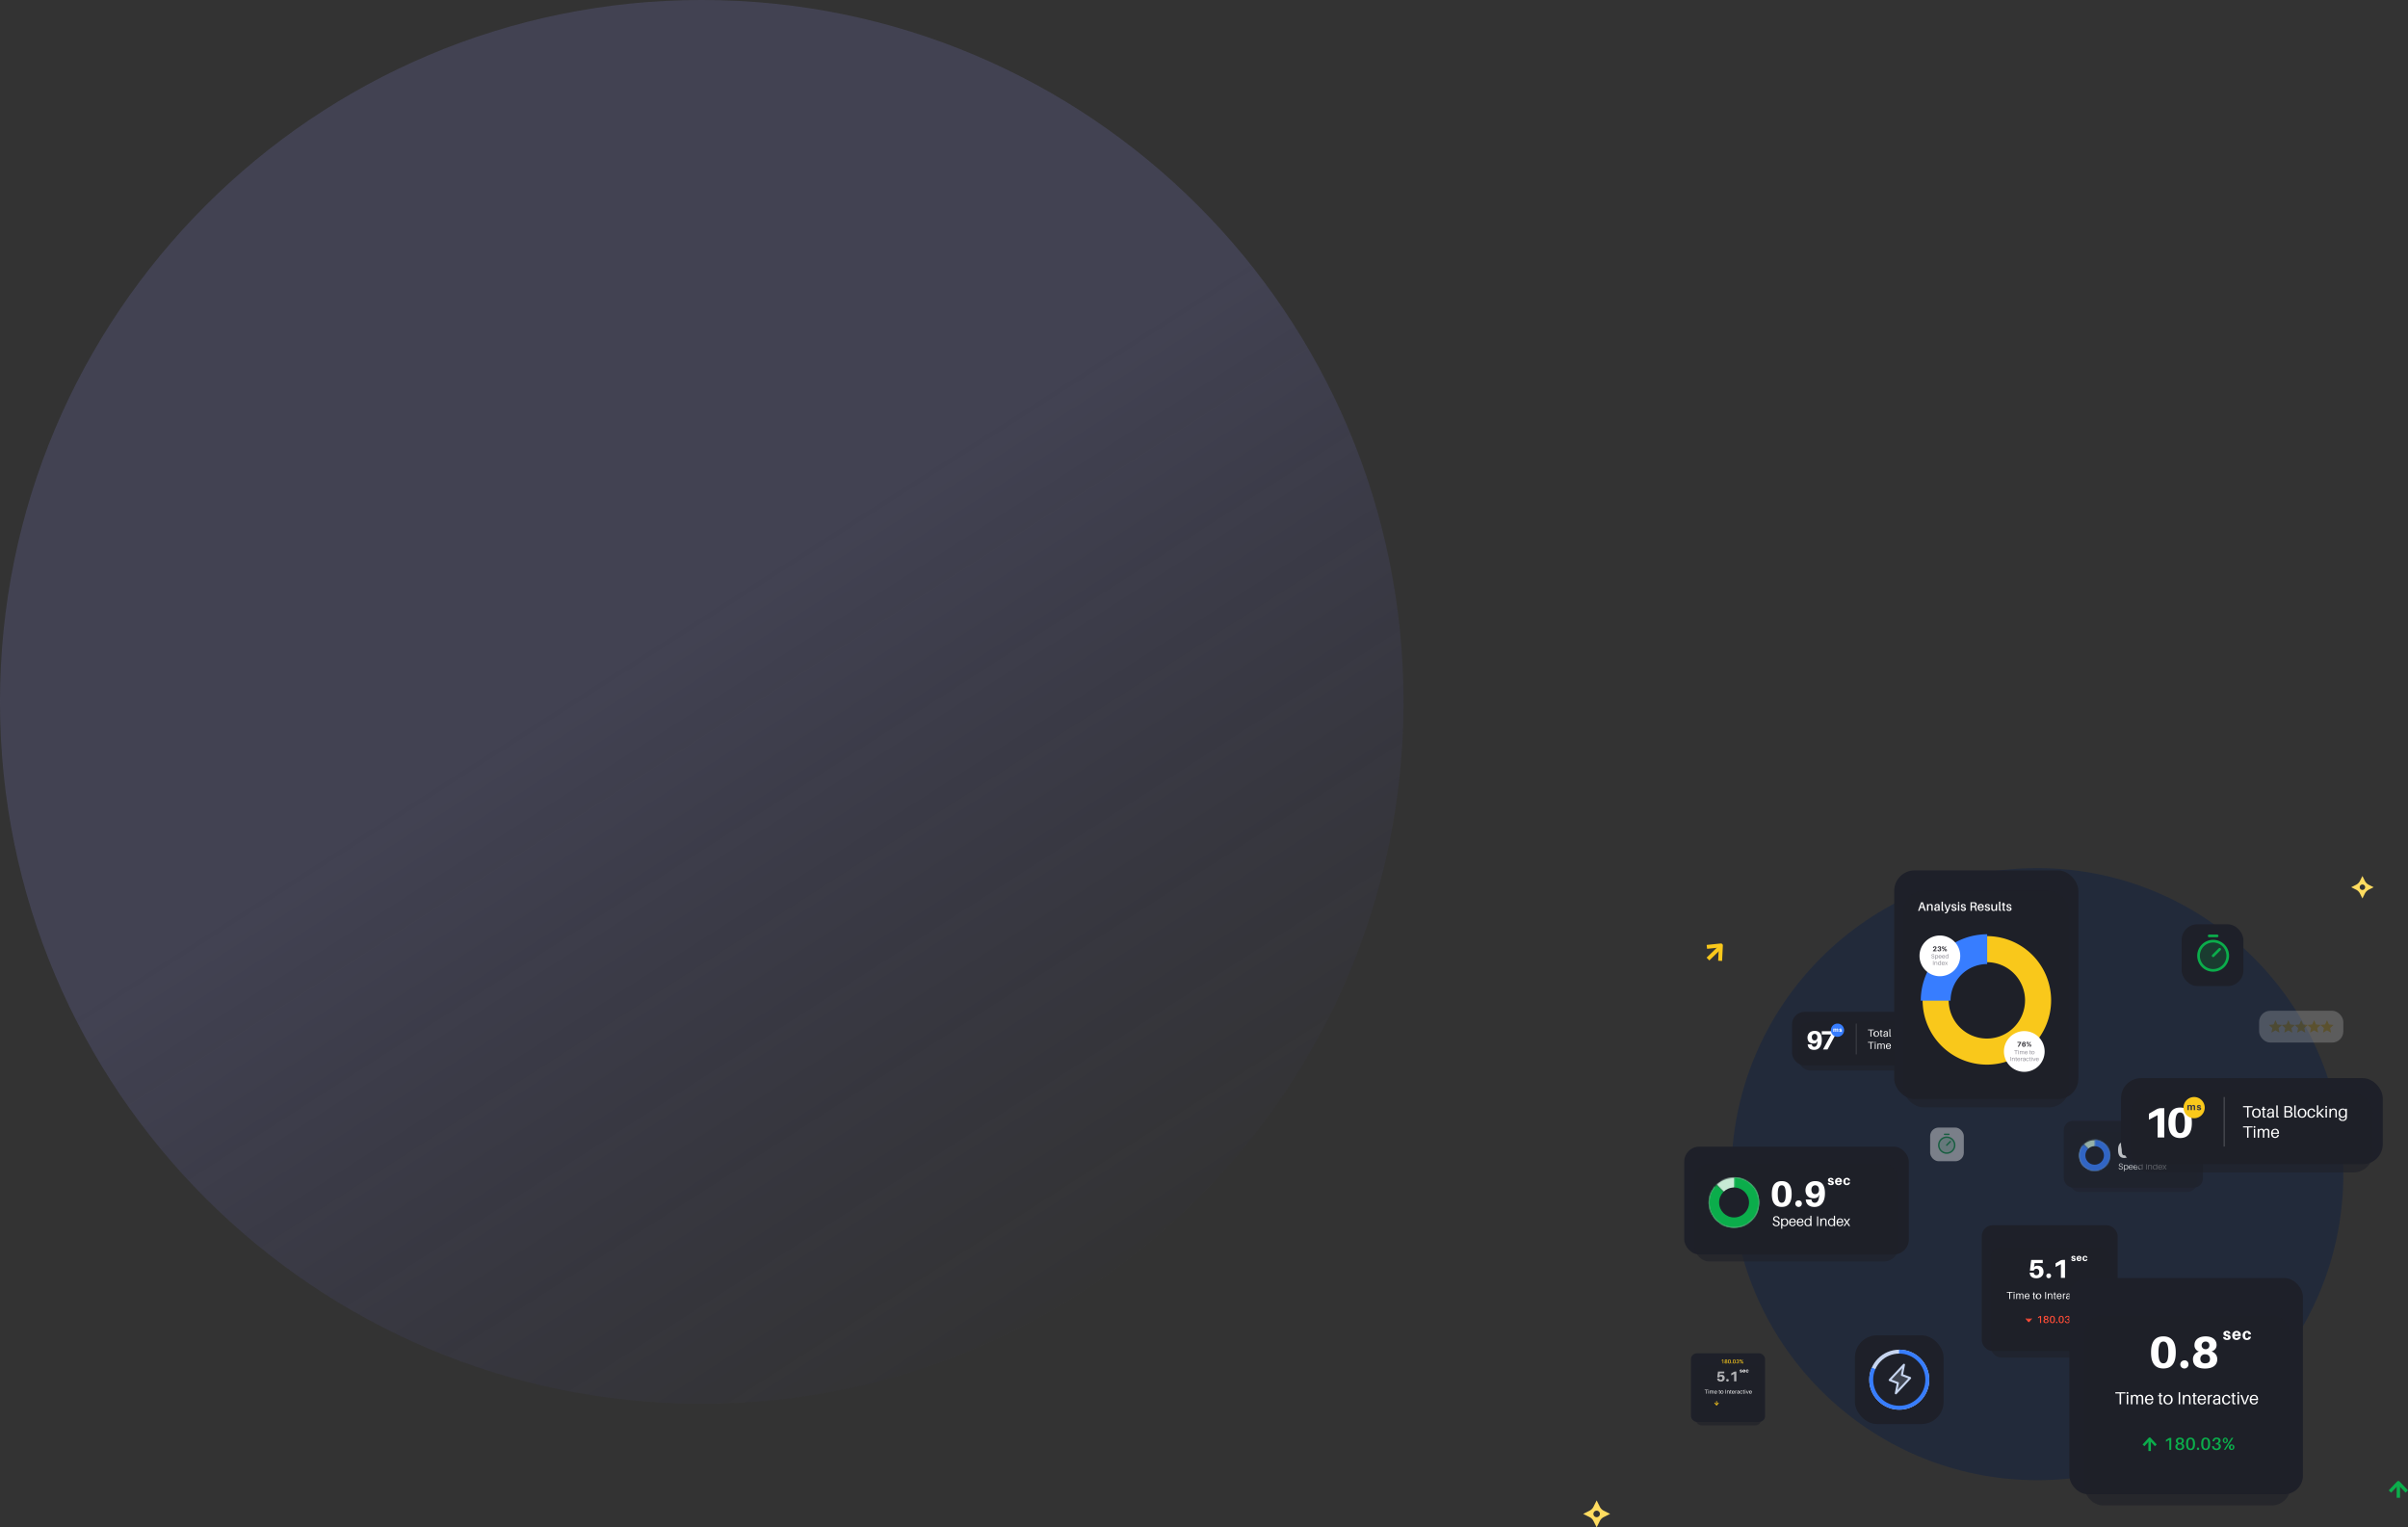 <svg id="Layer_1" data-name="Layer 1" xmlns="http://www.w3.org/2000/svg" xmlns:xlink="http://www.w3.org/1999/xlink" viewBox="0 0 2144.59 1360"><rect x="0" y="0" width="2144.59" height="1360" fill="#333333" stroke="none"/><defs><style>.cls-1,.cls-10,.cls-29{fill:#fff;}.cls-12,.cls-13,.cls-14,.cls-2,.cls-22,.cls-24,.cls-27,.cls-28,.cls-37,.cls-40,.cls-41,.cls-44,.cls-45,.cls-46,.cls-8{fill:none;}.cls-3{fill:#001a4b;fill-opacity:0.33;}.cls-29,.cls-4,.cls-47{fill-rule:evenodd;}.cls-4{fill:url(#linear-gradient);}.cls-5,.cls-6{fill:#1e2029;}.cls-6{opacity:0.6;}.cls-22,.cls-36,.cls-39,.cls-46,.cls-6{isolation:isolate;}.cls-7{clip-path:url(#clip-path);}.cls-8{stroke:#fe4c36;stroke-width:1.29px;}.cls-12,.cls-13,.cls-14,.cls-24,.cls-27,.cls-28,.cls-37,.cls-41,.cls-45,.cls-8{stroke-linejoin:round;}.cls-9{fill:#fe4c36;}.cls-10{fill-opacity:0.66;}.cls-11,.cls-26{fill:#f9c81b;}.cls-12,.cls-13,.cls-26,.cls-27{stroke:#f9c81b;}.cls-12{stroke-width:0.7px;}.cls-13{stroke-width:3.5px;}.cls-14,.cls-24,.cls-34,.cls-40,.cls-41,.cls-44,.cls-45{stroke:#0bad4b;}.cls-14{stroke-width:3px;}.cls-15{opacity:0.7;}.cls-16{fill:#3b3a40;}.cls-17{mask:url(#mask);}.cls-18,.cls-20,.cls-21{fill:#377dff;}.cls-18,.cls-32{stroke:#c7ead5;}.cls-18,.cls-20{stroke-width:11.02px;}.cls-19{mask:url(#mask-2);}.cls-20,.cls-28{stroke:#377dff;}.cls-22,.cls-46{stroke:#fff;}.cls-22{stroke-width:0.65px;}.cls-22,.cls-25,.cls-36,.cls-39,.cls-46{opacity:0.2;}.cls-23,.cls-32,.cls-34,.cls-39{fill:#0bad4b;}.cls-24{stroke-width:2.21px;}.cls-26{stroke-width:1.02px;}.cls-27{stroke-width:23.22px;}.cls-28{stroke-width:26.53px;}.cls-30{fill:#8e8c95;}.cls-31{mask:url(#mask-3);}.cls-32,.cls-34{stroke-width:17.78px;}.cls-33{mask:url(#mask-4);}.cls-35,.cls-36{fill:#c7d5ef;}.cls-37{stroke:#c7d5ef;stroke-width:1.82px;}.cls-37,.cls-41,.cls-45{stroke-linecap:round;}.cls-38{clip-path:url(#clip-path-2);}.cls-40,.cls-44{stroke-miterlimit:10;}.cls-40,.cls-41{stroke-width:2.36px;}.cls-42{opacity:0.4;}.cls-43{clip-path:url(#clip-path-3);}.cls-44,.cls-45{stroke-width:1.29px;}.cls-46{stroke-width:1.05px;}.cls-47{fill:#ffdc60;}</style><linearGradient id="linear-gradient" x1="-9.06" y1="895.16" x2="366.93" y2="309.26" gradientTransform="matrix(1, 0, 0, -1, 0, 897.28)" gradientUnits="userSpaceOnUse"><stop offset="0" stop-color="#8d8dec" stop-opacity="0.17"/><stop offset="1" stop-color="#5454d4" stop-opacity="0.01"/></linearGradient><clipPath id="clip-path" transform="translate(594.29 560.92)"><rect class="cls-2" x="1205.47" y="613.1" width="44.41" height="10.94"/></clipPath><mask id="mask" x="1846.23" y="1009.53" width="38.57" height="38.58" maskUnits="userSpaceOnUse"><g transform="translate(594.29 560.92)"><g id="path-200-inside-1"><path class="cls-1" d="M1261.56,458.09a13.63,13.63,0,1,1-1.06,1.16l10.73,8.65Z"/></g></g></mask><mask id="mask-2" x="1846.22" y="1009.49" width="38.58" height="38.62" maskUnits="userSpaceOnUse"><g transform="translate(594.29 560.92)"><g id="path-201-inside-2"><path class="cls-1" d="M1261.56,458.09a13.74,13.74,0,1,0,9.77-4l-.1,13.78Z"/></g></g></mask><mask id="mask-3" x="1513.27" y="1039.6" width="62.22" height="62.22" maskUnits="userSpaceOnUse"><g transform="translate(594.29 560.92)"><g id="path-240-inside-3"><path class="cls-1" d="M934.49,494a22.25,22.25,0,1,1-1.7,1.88l17.3,14Z"/></g></g></mask><mask id="mask-4" x="1513.27" y="1039.54" width="62.22" height="62.29" maskUnits="userSpaceOnUse"><g transform="translate(594.29 560.92)"><g id="path-241-inside-4"><path class="cls-1" d="M934.49,494a22.22,22.22,0,1,0,15.76-6.39l-.16,22.22Z"/></g></g></mask><clipPath id="clip-path-2" transform="translate(594.29 560.92)"><rect class="cls-2" x="1357.88" y="271.25" width="37.76" height="37.76"/></clipPath><clipPath id="clip-path-3" transform="translate(594.29 560.92)"><rect class="cls-2" x="1129.19" y="448.45" width="20.6" height="20.6"/></clipPath></defs><title>analyze-speed</title><circle class="cls-3" cx="1814.5" cy="1045.5" r="272.5"/><path class="cls-4" d="M30.71,689.08c345.17,0,625-279.82,625-625s-279.83-625-625-625-625,279.82-625,625S-314.47,689.08,30.71,689.08Z" transform="translate(594.29 560.92)"/><rect class="cls-5" x="1765" y="1091" width="121" height="111.99" rx="9.65"/><rect class="cls-6" x="1772.72" y="1110.31" width="106.84" height="98.47" rx="9.65"/><path class="cls-1" d="M1220.36,566.1a4.73,4.73,0,0,0-2.48.6l-.72,1.06.58-4H1225v-2.82h-10.26l-1.16,9.52H1217a2.28,2.28,0,0,1,2.36-1.65c1.6,0,2.53,1.18,2.53,2.88s-.91,2.87-2.6,2.87a2.14,2.14,0,0,1-2.27-2.06l0-.23h-3.64l0,.23c.34,3.29,2.43,4.75,6.11,4.75,3.2,0,6.21-2,6.21-5.68C1225.66,568.16,1223.65,566.1,1220.36,566.1Zm9.94,6.9a2.11,2.11,0,1,0,2.11,2.11A2,2,0,0,0,1230.3,573Zm14.52-12.09h-1.69a5.55,5.55,0,0,0-2.87.81l-3.82,2.22v3.31l4.75-2.55v12.19h3.63Z" transform="translate(594.29 560.92)"/><path class="cls-1" d="M1252.37,557.32c-1.12,0-1.86.53-1.86,1.4s.55,1.14,1.38,1.35,1.07.36,1.07.68-.25.41-.56.41a.77.77,0,0,1-.77-.64h-1.29c.11,1,.91,1.49,2.05,1.49s1.89-.44,1.89-1.36-.55-1.2-1.42-1.42-1-.37-1-.67a.41.41,0,0,1,.46-.41c.32,0,.52.21.59.58h1.3A1.64,1.64,0,0,0,1252.37,557.32Zm7.19,2.26a2.11,2.11,0,0,0-2.16-2.26,2.23,2.23,0,0,0-2.3,2.36,2.1,2.1,0,0,0,2.22,2.33,2,2,0,0,0,2.17-1.57h-1.3a.79.79,0,0,1-.84.67c-.5,0-.87-.26-.94-1.11h3.13C1259.55,559.84,1259.56,559.7,1259.56,559.58Zm-2.21-1.36c.48,0,.77.33.85.95h-1.76C1256.55,558.51,1256.88,558.22,1257.35,558.22Zm5.38-.9a2.21,2.21,0,0,0-2.28,2.38,2.09,2.09,0,0,0,2.17,2.31,2,2,0,0,0,2.2-1.7h-1.3a.86.86,0,0,1-.82.8c-.54,0-.9-.46-.9-1.49s.35-1.4.9-1.4.74.25.84.86h1.28A1.92,1.92,0,0,0,1262.73,557.32Z" transform="translate(594.29 560.92)"/><path class="cls-1" d="M1198.24,590.13v-.63H1193v.63h2.22v5.59h.77v-5.59Zm1.22-.76a.49.49,0,0,0-.49.5.48.48,0,0,0,.49.49.49.49,0,0,0,.5-.49A.5.5,0,0,0,1199.46,589.37Zm.39,6.35v-4.78h-.77v4.78Zm7.89-3.74a1.35,1.35,0,0,0-1.45-1.17,1.58,1.58,0,0,0-1,.28l-.43.62a1.35,1.35,0,0,0-1.38-.9,1.64,1.64,0,0,0-1,.28l-.3.54v-.69h-.78v4.78h.78v-2.36c0-1.45.44-1.93,1-1.93a.86.86,0,0,1,1,.8c0,.24,0,.5,0,.93v2.56h.78v-2.36c0-1.45.44-1.93,1-1.93a.86.86,0,0,1,1,.8,7.41,7.41,0,0,1,0,.93v2.56h.77V592.8A4.51,4.51,0,0,0,1207.74,592Zm5.45,1.21c0-1.39-.73-2.38-2-2.38a2.3,2.3,0,0,0-2.27,2.54c0,1.68.93,2.49,2.17,2.49a2,2,0,0,0,2.09-1.66h-.81a1.21,1.21,0,0,1-1.24,1.07c-.7,0-1.3-.43-1.37-1.69h3.46A2.93,2.93,0,0,0,1213.19,593.19Zm-2.06-1.78c.78,0,1.2.57,1.28,1.56h-2.69C1209.81,592,1210.37,591.41,1211.13,591.41Zm6.3.16h.89V591h-.89v-1.11h-.78V591H1216v.59h.64v2.79c0,.27,0,.46,0,.59,0,.6.35.84.95.84a3.63,3.63,0,0,0,.65,0v-.56c-.6.07-.79,0-.83-.49v-3.12Zm3.92-.76a2.52,2.52,0,1,0,2.37,2.52A2.29,2.29,0,0,0,1221.35,590.81Zm0,4.44c-1,0-1.52-.8-1.52-1.92s.56-1.92,1.52-1.92,1.52.79,1.52,1.92S1222.31,595.25,1221.35,595.25Zm6.6.47V589.5h-.78v6.22Zm5.55-3.51a1.51,1.51,0,0,0-1.7-1.4,1.81,1.81,0,0,0-1.24.4l-.3.55v-.82h-.78v4.78h.78v-2.1c0-1.63.63-2.19,1.38-2.19a1,1,0,0,1,1.09,1c0,.24,0,.44,0,.69v2.63h.77V593C1233.52,592.64,1233.52,592.45,1233.5,592.21Zm2.42-.64h.89V591h-.89v-1.11h-.77V591h-.64v.59h.64v2.79c0,.27,0,.46,0,.59,0,.6.35.84.94.84a3.74,3.74,0,0,0,.66,0v-.56c-.6.07-.79,0-.83-.49,0-.13,0-.21,0-.37Zm5.87,1.62c0-1.39-.73-2.38-2-2.38a2.3,2.3,0,0,0-2.27,2.54c0,1.68.92,2.49,2.17,2.49a2,2,0,0,0,2.08-1.66h-.81a1.21,1.21,0,0,1-1.24,1.07c-.7,0-1.29-.43-1.37-1.69h3.46A2.93,2.93,0,0,0,1241.79,593.19Zm-2.06-1.78c.78,0,1.21.57,1.28,1.56h-2.69C1238.41,592,1239,591.41,1239.73,591.41Zm5.13-.58a1.22,1.22,0,0,0-.67.22l-.43.64v-.75H1243v4.78h.77V593c0-1.09.62-1.57,1.43-1.52v-.58A.67.67,0,0,0,1244.86,590.83Zm4,4.89h.77a8.62,8.62,0,0,1-.09-1.22v-1.79c0-.21,0-.44,0-.63-.08-.79-.56-1.27-1.7-1.27a1.67,1.67,0,0,0-1.83,1.61h.81c0-.66.37-1,1-1s.9.29.93.73a5.34,5.34,0,0,1,0,.58v.12h-.31c-1.87,0-2.68.56-2.68,1.64a1.36,1.36,0,0,0,1.54,1.36,2.12,2.12,0,0,0,1.2-.29l.26-.52Zm-1.28-.47c-.59,0-.95-.25-.95-.83,0-.82.82-1.1,2.14-1v.49C1248.78,594.77,1248.31,595.25,1247.59,595.25Zm5.34-4.44a2.29,2.29,0,0,0-2.24,2.53c0,1.75.92,2.5,2.13,2.5a2,2,0,0,0,2.09-1.65h-.81a1.22,1.22,0,0,1-1.24,1.06c-.71,0-1.32-.58-1.32-2s.63-1.87,1.38-1.87,1,.37,1.22,1.13h.81A1.9,1.9,0,0,0,1252.93,590.81Zm4,.76h.89V591H1257v-1.11h-.77V591h-.64v.59h.64v2.79c0,.27,0,.46,0,.59,0,.6.35.84.94.84a3.67,3.67,0,0,0,.66,0v-.56c-.6.07-.79,0-.83-.49,0-.13,0-.21,0-.37Zm2.46-2.2a.5.5,0,0,0-.5.5.49.49,0,0,0,.5.49.48.48,0,0,0,.49-.49A.49.49,0,0,0,1259.41,589.37Zm.38,6.35v-4.78H1259v4.78Zm5.45-4.78h-.82l-1.43,4.21-1.46-4.21h-.85l1.81,4.78h.94Zm4.74,2.25c0-1.39-.73-2.38-2-2.38a2.3,2.3,0,0,0-2.28,2.54c0,1.68.93,2.49,2.18,2.49a2,2,0,0,0,2.08-1.66h-.81a1.21,1.21,0,0,1-1.24,1.07c-.7,0-1.3-.43-1.37-1.69H1270A2.93,2.93,0,0,0,1270,593.19Zm-2.06-1.78c.78,0,1.2.57,1.28,1.56h-2.69C1266.6,592,1267.16,591.41,1267.92,591.41Z" transform="translate(594.29 560.92)"/><g class="cls-7"><path class="cls-8" d="M1209.33,611.89l3.22,3.81,3.21-3.81" transform="translate(594.29 560.92)"/><path class="cls-8" d="M1212.55,615.32v-6.1" transform="translate(594.29 560.92)"/></g><path class="cls-9" d="M1223.52,610.86H1223a1.49,1.49,0,0,0-.83.24l-1.37.83v1l1.76-1v5.18h1Zm5.5,2.93a1.43,1.43,0,0,0,1-1.36c0-1-.78-1.69-2.07-1.69s-2.07.66-2.07,1.69a1.4,1.4,0,0,0,.95,1.36,1.66,1.66,0,0,0-1.23,1.54c0,1.36,1,1.88,2.29,1.88s2.3-.52,2.3-1.88A1.63,1.63,0,0,0,1229,613.79Zm-1-2.3a.94.94,0,0,1,1,1,1,1,0,0,1-1,1,1,1,0,1,1,0-2Zm0,5a1.13,1.13,0,1,1,0-2.24,1.08,1.08,0,0,1,1.21,1.12A1.05,1.05,0,0,1,1227.93,616.46Zm5.56-5.72c-1.73,0-2.33,1.35-2.33,3.23s.6,3.23,2.33,3.23,2.32-1.36,2.32-3.23S1235.23,610.74,1233.49,610.74Zm0,5.71c-.88,0-1.25-.89-1.25-2.48s.37-2.48,1.25-2.48,1.25.87,1.25,2.48S1234.38,616.45,1233.49,616.45Zm3.88-.56a.66.66,0,1,0,.65.66A.63.63,0,0,0,1237.37,615.89Zm4-5.15c-1.73,0-2.32,1.35-2.32,3.23s.59,3.23,2.32,3.23,2.33-1.36,2.33-3.23S1243.07,610.74,1241.33,610.74Zm0,5.71c-.88,0-1.25-.89-1.25-2.48s.37-2.48,1.25-2.48,1.26.87,1.26,2.48S1242.23,616.45,1241.33,616.45Zm6.58-2.67a1.45,1.45,0,0,0,1.13-1.45c0-.92-.71-1.59-2-1.59a2,2,0,0,0-2.23,1.86v.09h1v-.09a1.11,1.11,0,0,1,1.14-1.11.92.92,0,0,1,1,1,1.11,1.11,0,0,1-1.22,1.11h-.18v.73h.18c.92,0,1.36.39,1.36,1.08a1.08,1.08,0,0,1-1.21,1.08,1.22,1.22,0,0,1-1.31-1.16v-.09h-1v.09a2,2,0,0,0,2.26,1.91c1.3,0,2.32-.72,2.32-1.88A1.49,1.49,0,0,0,1247.91,613.78Zm3.59-3a1.46,1.46,0,1,0,1.36,1.45A1.31,1.31,0,0,0,1251.5,610.76Zm.1,6.32,4-6.22h-.87l-4,6.22Zm-.1-5.72c.34,0,.55.29.55.85s-.21.87-.55.87-.55-.31-.55-.87S1251.16,611.36,1251.5,611.36Zm3.35,2.93a1.46,1.46,0,1,0,1.36,1.45A1.31,1.31,0,0,0,1254.85,614.29Zm0,.6c.34,0,.55.3.55.85s-.21.87-.55.87-.55-.31-.55-.87S1254.51,614.89,1254.85,614.89Z" transform="translate(594.29 560.92)"/><rect class="cls-5" x="1506" y="1205" width="66" height="61.09" rx="5.27"/><rect class="cls-6" x="1510.21" y="1215.53" width="58.28" height="53.71" rx="5.27"/><path class="cls-10" d="M938.78,663.18a2.6,2.6,0,0,0-1.35.33l-.39.58.32-2.2h4v-1.54h-5.59l-.64,5.19h1.84a1.25,1.25,0,0,1,1.29-.9,1.58,1.58,0,0,1,0,3.14,1.16,1.16,0,0,1-1.24-1.13v-.12h-2v.12c.19,1.8,1.33,2.6,3.34,2.6a3.13,3.13,0,0,0,3.39-3.1A2.71,2.71,0,0,0,938.78,663.18Zm5.43,3.77a1.1,1.1,0,0,0-1.15,1.15,1.15,1.15,0,1,0,2.3,0A1.09,1.09,0,0,0,944.21,667Zm7.92-6.6h-.92a3.08,3.08,0,0,0-1.57.44L947.55,662v1.81l2.6-1.39v6.65h2Z" transform="translate(594.29 560.92)"/><path class="cls-1" d="M956.25,658.57c-.61,0-1,.29-1,.77s.3.62.76.73.58.2.58.37-.14.23-.31.23a.41.41,0,0,1-.41-.35h-.71c.06.55.5.81,1.12.81s1-.24,1-.74-.3-.65-.77-.77-.57-.2-.57-.37a.22.22,0,0,1,.25-.22c.18,0,.28.11.33.31h.7A.89.89,0,0,0,956.25,658.57Zm3.92,1.24a1.15,1.15,0,0,0-1.18-1.24,1.22,1.22,0,0,0-1.26,1.29,1.15,1.15,0,0,0,1.22,1.27,1.11,1.11,0,0,0,1.18-.86h-.71a.43.43,0,0,1-.46.37c-.27,0-.47-.14-.51-.6h1.71A2,2,0,0,0,960.17,659.81Zm-1.21-.75c.27,0,.43.18.47.53h-1C958.53,659.22,958.71,659.06,959,659.06Zm2.94-.49a1.21,1.21,0,0,0-1.25,1.3,1.14,1.14,0,0,0,1.19,1.26,1.09,1.09,0,0,0,1.2-.92h-.71a.46.46,0,0,1-.44.43c-.3,0-.5-.25-.5-.81s.19-.77.5-.77.4.14.45.47h.7A1,1,0,0,0,961.9,658.57Z" transform="translate(594.29 560.92)"/><path class="cls-1" d="M926.72,676.92v-.34h-2.84v.34h1.21V680h.42v-3.05Zm.67-.41a.27.27,0,1,0,.27.27A.27.27,0,0,0,927.39,676.51Zm.21,3.46v-2.6h-.42V680Zm4.31-2a.74.74,0,0,0-.8-.63.85.85,0,0,0-.55.15l-.23.33a.74.74,0,0,0-.75-.48.84.84,0,0,0-.55.15l-.17.3v-.38h-.42V680h.42v-1.29c0-.79.24-1,.57-1a.46.46,0,0,1,.52.44,3.56,3.56,0,0,1,0,.51V680h.43v-1.29c0-.79.24-1,.57-1a.48.48,0,0,1,.52.44c0,.13,0,.28,0,.51V680h.42v-1.59A2.9,2.9,0,0,0,931.91,677.93Zm3,.67c0-.77-.4-1.3-1.12-1.3a1.25,1.25,0,0,0-1.24,1.38c0,.92.51,1.36,1.19,1.36a1.06,1.06,0,0,0,1.13-.91h-.44a.66.66,0,0,1-.67.59c-.39,0-.71-.23-.75-.92h1.89A1.82,1.82,0,0,0,934.88,678.6Zm-1.13-1c.43,0,.66.31.7.85H933C933,677.92,933.34,677.62,933.75,677.62Zm3.44.09h.48v-.32h-.48v-.61h-.43v.61h-.35v.32h.35v1.52a2.55,2.55,0,0,0,0,.32c0,.33.19.46.51.46a2.17,2.17,0,0,0,.36,0v-.31c-.33,0-.43,0-.45-.27v-1.7Zm2.14-.41a1.37,1.37,0,1,0,1.29,1.37A1.25,1.25,0,0,0,939.33,677.3Zm0,2.42c-.53,0-.83-.44-.83-1.05s.3-1,.83-1,.83.44.83,1S939.85,679.72,939.33,679.72Zm3.6.25v-3.39h-.43V680Zm3-1.91a.82.82,0,0,0-.93-.76,1,1,0,0,0-.68.21l-.16.3v-.44h-.43V680h.43v-1.14c0-.89.34-1.2.75-1.2a.53.53,0,0,1,.59.53c0,.14,0,.24,0,.38V680H946v-1.46C946,678.3,946,678.19,946,678.06Zm1.32-.35h.48v-.32h-.48v-.61h-.43v.61h-.35v.32h.35v1.52a2.55,2.55,0,0,0,0,.32c0,.33.19.46.51.46a2.17,2.17,0,0,0,.36,0v-.31c-.33,0-.43,0-.45-.27v-1.7Zm3.2.89c0-.77-.4-1.3-1.12-1.3a1.25,1.25,0,0,0-1.24,1.38c0,.92.51,1.36,1.19,1.36a1.06,1.06,0,0,0,1.13-.91H950a.65.65,0,0,1-.67.59c-.39,0-.71-.23-.75-.92h1.89A1.82,1.82,0,0,0,950.48,678.6Zm-1.13-1c.43,0,.66.31.7.85h-1.46C948.63,677.92,948.94,677.62,949.35,677.62Zm2.8-.31a.62.62,0,0,0-.36.12l-.24.35v-.41h-.42V680h.42v-1.48c0-.6.34-.86.78-.83v-.32A.48.48,0,0,0,952.15,677.31Zm2.19,2.66h.42a4.37,4.37,0,0,1,0-.66v-1c0-.11,0-.24,0-.34-.05-.43-.31-.69-.93-.69a.91.91,0,0,0-1,.87h.44c0-.36.21-.55.56-.55s.49.16.51.4,0,.2,0,.32v.06h-.17c-1,0-1.46.31-1.46.9a.75.75,0,0,0,.84.74,1.14,1.14,0,0,0,.65-.16l.14-.28Zm-.7-.25c-.32,0-.52-.14-.52-.46s.45-.6,1.17-.54V679C954.29,679.46,954,679.72,953.64,679.72Zm2.91-2.42a1.24,1.24,0,0,0-1.22,1.37c0,1,.5,1.37,1.16,1.37a1.07,1.07,0,0,0,1.14-.9h-.44a.67.67,0,0,1-.68.58c-.38,0-.72-.32-.72-1.07s.35-1,.75-1,.58.2.67.62h.45A1,1,0,0,0,956.55,677.3Zm2.2.41h.48v-.32h-.48v-.61h-.43v.61H958v.32h.35v1.52a2.55,2.55,0,0,0,0,.32c0,.33.19.46.51.46a2.17,2.17,0,0,0,.36,0v-.31c-.33,0-.43,0-.45-.27v-1.7Zm1.33-1.2a.27.27,0,1,0,0,.54.27.27,0,1,0,0-.54Zm.22,3.46v-2.6h-.43V680Zm3-2.6h-.44l-.78,2.29-.8-2.29h-.47l1,2.6h.52Zm2.59,1.23c0-.77-.4-1.3-1.12-1.3a1.25,1.25,0,0,0-1.24,1.38c0,.92.51,1.36,1.19,1.36a1.06,1.06,0,0,0,1.13-.91h-.44a.65.65,0,0,1-.67.59c-.39,0-.71-.23-.75-.92h1.89A1.82,1.82,0,0,0,965.86,678.6Zm-1.13-1c.43,0,.66.31.7.85H964C964,677.92,964.32,677.62,964.73,677.62Z" transform="translate(594.29 560.92)"/><path class="cls-11" d="M940.51,649.69h-.3a.78.78,0,0,0-.45.13l-.75.45v.53l1-.55v2.83h.54Zm3,1.59a.76.76,0,0,0,.56-.74c0-.56-.43-.92-1.13-.92s-1.13.36-1.13.92a.75.75,0,0,0,.51.74.91.91,0,0,0-.67.85c0,.74.56,1,1.25,1s1.26-.28,1.26-1A.91.91,0,0,0,943.51,651.28Zm-.57-1.25a.51.51,0,0,1,.56.53.52.52,0,0,1-.57.55.54.54,0,1,1,0-1.08Zm0,2.71a.61.61,0,1,1,0-1.22.59.59,0,0,1,.66.61A.58.58,0,0,1,942.91,652.74Zm3-3.12c-1,0-1.27.74-1.27,1.76s.32,1.77,1.27,1.77,1.26-.75,1.26-1.77S946.9,649.62,946,649.62Zm0,3.11c-.49,0-.69-.48-.69-1.35s.2-1.35.69-1.35.68.47.68,1.35S946.43,652.73,946,652.73Zm2.11-.3a.35.35,0,0,0-.36.36.36.36,0,0,0,.72,0A.35.35,0,0,0,948.06,652.43Zm2.17-2.81c-1,0-1.27.74-1.27,1.76s.32,1.77,1.27,1.77,1.26-.75,1.26-1.77S951.17,649.62,950.23,649.62Zm0,3.11c-.49,0-.69-.48-.69-1.35s.2-1.35.69-1.35.68.47.68,1.35S950.71,652.73,950.23,652.73Zm3.58-1.45a.79.79,0,0,0,.62-.79c0-.5-.39-.87-1.07-.87a1.1,1.1,0,0,0-1.21,1v0h.54v0a.61.61,0,0,1,.62-.61.5.5,0,0,1,.54.52.61.61,0,0,1-.66.61h-.1v.4h.1c.5,0,.74.21.74.58a.59.59,0,0,1-.66.59.66.66,0,0,1-.71-.62v-.05H952v.05a1.09,1.09,0,0,0,1.23,1c.71,0,1.27-.4,1.27-1A.82.82,0,0,0,953.81,651.28Zm2-1.65a.8.8,0,1,0,.74.79A.71.71,0,0,0,955.77,649.63Zm.06,3.45,2.2-3.39h-.47l-2.21,3.39Zm-.06-3.12c.18,0,.3.16.3.46s-.12.48-.3.48-.3-.17-.3-.48S955.59,650,955.77,650Zm1.83,1.6a.72.72,0,0,0-.75.79.75.75,0,1,0,1.49,0A.71.71,0,0,0,957.6,651.56Zm0,.32c.18,0,.3.17.3.47s-.12.47-.3.47-.3-.16-.3-.47S957.41,651.88,957.6,651.88Z" transform="translate(594.29 560.92)"/><path class="cls-12" d="M932.77,688.12l1.75,2.08,1.76-2.08" transform="translate(594.29 560.92)"/><path class="cls-12" d="M934.52,690v-3.33" transform="translate(594.29 560.92)"/><path class="cls-13" d="M937.68,294.63l.67-13.73-12.49,1.29" transform="translate(594.29 560.92)"/><path class="cls-13" d="M937.83,282.37l-11,10.65" transform="translate(594.29 560.92)"/><path class="cls-14" d="M1549.21,767.17l-7.5-7.9-7.5,7.9" transform="translate(594.29 560.92)"/><path class="cls-14" d="M1541.71,760.06v12.65" transform="translate(594.29 560.92)"/><g class="cls-15"><rect class="cls-5" x="1838" y="998" width="124" height="59.52" rx="8.27"/><rect class="cls-6" x="1843.51" y="1007.37" width="112.98" height="54.01" rx="8.27"/><path class="cls-1" d="M1297.55,455.89c-3.93,0-5.47,2.68-5.47,7.12s1.54,7.12,5.47,7.12,5.48-2.71,5.48-7.12S1301.46,455.89,1297.55,455.89Zm0,11.94c-1.49,0-2.2-1.41-2.2-4.82s.71-4.82,2.2-4.82,2.2,1.37,2.2,4.82S1299,467.83,1297.55,467.83Zm9.31-1.31a1.81,1.81,0,1,0,1.81,1.81A1.73,1.73,0,0,0,1306.86,466.52Zm9.16-10.63c-2.84,0-5.34,1.79-5.34,5a4.13,4.13,0,0,0,4.49,4.42,3.59,3.59,0,0,0,2.42-.75l.67-1.25c-.1,3.15-1,4.48-2.42,4.48a1.71,1.71,0,0,1-1.84-1.6l0-.2h-3.14l0,.2c.24,2.4,1.87,3.9,4.8,3.9,3.46,0,5.78-2.55,5.78-7.48C1321.42,458,1319.57,455.89,1316,455.89Zm.06,7.16c-1.41,0-2.12-1-2.12-2.5a2.13,2.13,0,0,1,2.08-2.36c1.29,0,2.08,1,2.08,2.44S1317.19,463.05,1316.08,463.05Z" transform="translate(594.29 560.92)"/><path class="cls-16" d="M1324.66,454.49c-1,0-1.59.46-1.59,1.2s.46,1,1.18,1.16.91.3.91.58-.21.35-.48.35a.64.64,0,0,1-.65-.55h-1.12c.1.86.79,1.28,1.76,1.28s1.62-.38,1.62-1.17-.47-1-1.21-1.21-.89-.32-.89-.57a.36.36,0,0,1,.39-.36c.28,0,.45.18.51.5h1.11A1.4,1.4,0,0,0,1324.66,454.49Zm6.15,1.94a1.8,1.8,0,0,0-1.84-1.94,1.91,1.91,0,0,0-2,2,1.81,1.81,0,0,0,1.9,2,1.76,1.76,0,0,0,1.86-1.35h-1.11a.67.67,0,0,1-.72.57c-.43,0-.74-.21-.81-.94h2.68A2.43,2.43,0,0,0,1330.81,456.43Zm-1.89-1.17c.41,0,.66.28.73.82h-1.51C1328.24,455.51,1328.51,455.26,1328.92,455.26Zm4.61-.77a1.9,1.9,0,0,0-2,2,1.79,1.79,0,0,0,1.87,2,1.71,1.71,0,0,0,1.87-1.46h-1.11a.72.72,0,0,1-.7.68c-.47,0-.77-.38-.77-1.27s.3-1.2.77-1.2.64.22.72.74h1.09A1.63,1.63,0,0,0,1333.53,454.49Z" transform="translate(594.29 560.92)"/><path class="cls-1" d="M1294.56,475a1.59,1.59,0,0,0-1.77,1.5c0,.88.65,1.25,1.59,1.47s1.31.51,1.31,1.16-.5.88-1.1.88a1.28,1.28,0,0,1-1.34-1.09h-.71a1.81,1.81,0,0,0,2,1.62,1.64,1.64,0,0,0,1.83-1.54c0-.9-.59-1.38-1.76-1.65-.81-.18-1.14-.43-1.14-1s.44-.82,1-.82a1,1,0,0,1,1.12,1.06h.71A1.65,1.65,0,0,0,1294.56,475Zm4.72,1.23a1.82,1.82,0,0,0-1.08.33l-.31.44v-.66h-.67V482h.67v-2.07l.27.4a1.77,1.77,0,0,0,1,.27,2,2,0,0,0,2-2.21A1.87,1.87,0,0,0,1299.28,476.25Zm-.14,3.8a1.28,1.28,0,0,1-1.25-1.46v-.22c0-1.17.61-1.61,1.29-1.61s1.23.74,1.23,1.66S1299.85,480.05,1299.14,480.05Zm6.16-1.76c0-1.19-.63-2-1.75-2a2,2,0,0,0-2,2.17c0,1.45.8,2.14,1.86,2.14a1.67,1.67,0,0,0,1.78-1.43h-.69a1,1,0,0,1-1.06.92c-.6,0-1.11-.36-1.17-1.44h3A2.28,2.28,0,0,0,1305.3,478.29Zm-1.77-1.53c.67,0,1,.49,1.1,1.34h-2.3C1302.4,477.23,1302.88,476.76,1303.53,476.76Zm6,1.53c0-1.19-.62-2-1.75-2a2,2,0,0,0-1.94,2.17c0,1.45.79,2.14,1.85,2.14a1.68,1.68,0,0,0,1.79-1.43h-.7a1,1,0,0,1-1,.92c-.61,0-1.12-.36-1.18-1.44h3C1309.53,478.46,1309.53,478.35,1309.53,478.29Zm-1.77-1.53c.68,0,1,.49,1.1,1.34h-2.3C1306.64,477.23,1307.12,476.76,1307.76,476.76Zm6.22-2h-.66v2.15l-.27-.41a1.77,1.77,0,0,0-1-.27,2,2,0,0,0-2,2.22,1.86,1.86,0,0,0,1.86,2.09,1.82,1.82,0,0,0,1.08-.32l.31-.44v.65h.66Zm-2,5.27c-.82,0-1.24-.73-1.24-1.66s.56-1.63,1.28-1.63a1.28,1.28,0,0,1,1.25,1.46v.23C1313.32,479.62,1312.71,480.05,1312,480.05Zm5.66.4v-5.32H1317v5.32Zm4.61-3a1.3,1.3,0,0,0-1.46-1.2,1.56,1.56,0,0,0-1.07.34l-.25.47v-.7h-.66v4.09h.66v-1.8c0-1.39.54-1.87,1.18-1.87a.83.83,0,0,1,.93.83,5.82,5.82,0,0,1,0,.59v2.25h.66v-2.3C1322.31,477.82,1322.31,477.66,1322.3,477.45Zm4.7-2.67h-.66v2.15l-.27-.41a1.77,1.77,0,0,0-1-.27,2,2,0,0,0-2,2.22,1.86,1.86,0,0,0,1.86,2.09,1.82,1.82,0,0,0,1.08-.32l.31-.44v.65h.66Zm-2,5.27c-.82,0-1.24-.73-1.24-1.66s.56-1.63,1.28-1.63a1.28,1.28,0,0,1,1.25,1.46v.23C1326.34,479.62,1325.73,480.05,1325.05,480.05Zm6.48-1.76c0-1.19-.62-2-1.75-2a2,2,0,0,0-1.94,2.17c0,1.45.79,2.14,1.86,2.14a1.67,1.67,0,0,0,1.78-1.43h-.7a1,1,0,0,1-1,.92c-.6,0-1.11-.36-1.18-1.44h3C1331.53,478.46,1331.53,478.35,1331.53,478.29Zm-1.76-1.53c.67,0,1,.49,1.09,1.34h-2.3C1328.64,477.23,1329.12,476.76,1329.77,476.76Zm4.14,1.61,1.44-2h-.77l-1,1.58-1-1.58h-.79l1.41,2-1.46,2.07h.76l1.07-1.64,1.07,1.64h.77Z" transform="translate(594.29 560.92)"/><g class="cls-17"><path class="cls-18" d="M1261.56,458.09a13.63,13.63,0,1,1-1.06,1.16l10.73,8.65Z" transform="translate(594.29 560.92)"/></g><g class="cls-19"><path class="cls-20" d="M1261.56,458.09a13.74,13.74,0,1,0,9.77-4l-.1,13.78Z" transform="translate(594.29 560.92)"/></g><circle class="cls-5" cx="1865.52" cy="1028.82" r="8.27"/></g><rect class="cls-5" x="1596" y="901" width="145" height="47.68" rx="11.1"/><rect class="cls-6" x="1601.23" y="909.49" width="134.55" height="43.76" rx="11.1"/><path class="cls-1" d="M1074.58,356.47v-.64h-5.28v.64h2.25v5.67h.78v-5.67Zm2.29.7a2.55,2.55,0,1,0,2.41,2.55A2.32,2.32,0,0,0,1076.87,357.17Zm0,4.5c-1,0-1.54-.82-1.54-1.95s.56-2,1.54-2,1.55.81,1.55,2S1077.85,361.67,1076.87,361.67Zm4.47-3.73h.91v-.61h-.91v-1.12h-.79v1.12h-.64v.61h.64v2.82c0,.28,0,.48,0,.6,0,.61.36.85,1,.85a3.82,3.82,0,0,0,.67,0v-.58c-.61.08-.8,0-.84-.49,0-.13,0-.21,0-.38Zm4.88,4.2h.78a8.84,8.84,0,0,1-.09-1.23v-1.82c0-.21,0-.45,0-.64-.08-.8-.56-1.28-1.72-1.28a1.69,1.69,0,0,0-1.86,1.62h.82c.06-.66.39-1,1-1s.91.29.95.74a5.53,5.53,0,0,1,0,.59v.12h-.32c-1.9,0-2.72.57-2.72,1.67a1.4,1.4,0,0,0,1.56,1.38,2.09,2.09,0,0,0,1.22-.3l.26-.52Zm-1.3-.47c-.6,0-1-.26-1-.85,0-.83.84-1.11,2.18-1v.49C1086.13,361.18,1085.65,361.67,1084.92,361.67Zm4.3-6.25h-.79v5.36c0,.26,0,.47,0,.64,0,.61.36.76.82.76a3.43,3.43,0,0,0,.56,0v-.57c-.43.05-.58-.05-.6-.36v-5.79Zm7.22,3.37a1.37,1.37,0,0,0,1.07-1.39c0-.89-.55-1.39-1.55-1.53a5.63,5.63,0,0,0-.82,0h-1.86v6.31h2a5.5,5.5,0,0,0,.8,0,1.75,1.75,0,0,0,1.63-1.81A1.42,1.42,0,0,0,1096.44,358.79Zm-2.37-2.32h1.13a4.26,4.26,0,0,1,.5,0,1,1,0,0,1,.08,2,2.89,2.89,0,0,1-.5,0h-1.21Zm1.8,5-.44,0h-1.36v-2.31h1.3l.51,0a1.14,1.14,0,0,1,0,2.26Zm3.83-6.06h-.79v5.36c0,.26,0,.47,0,.64,0,.61.36.76.82.76a3.43,3.43,0,0,0,.56,0v-.57c-.43.05-.58-.05-.59-.36,0-.16,0-.31,0-.46Zm3.68,1.75a2.55,2.55,0,1,0,2.4,2.55A2.32,2.32,0,0,0,1103.38,357.17Zm0,4.5c-1,0-1.55-.82-1.55-1.95s.57-2,1.55-2,1.54.81,1.54,2S1104.36,361.67,1103.38,361.67Zm5.4-4.5a2.32,2.32,0,0,0-2.28,2.56c0,1.77.94,2.54,2.16,2.54a2,2,0,0,0,2.12-1.67H1110a1.23,1.23,0,0,1-1.25,1.07c-.72,0-1.35-.59-1.35-2s.64-1.9,1.4-1.9,1.07.38,1.25,1.15h.82A1.93,1.93,0,0,0,1108.78,357.17Zm6.15,5H1116l-2.29-2.56,2.26-2.28h-1l-2.26,2.44v-4.32h-.78v6.72h.78V360.6l.46-.51Zm2.33-6.44a.51.51,0,1,0,.5.51A.5.5,0,0,0,1117.26,355.7Zm.39,6.44V357.3h-.78v4.84Zm5.65-3.56a1.53,1.53,0,0,0-1.73-1.41,1.86,1.86,0,0,0-1.27.4l-.3.56v-.83h-.78v4.84h.78V360c0-1.65.64-2.22,1.4-2.22a1,1,0,0,1,1.11,1c0,.24,0,.44,0,.69v2.67h.78v-2.72C1123.31,359,1123.31,358.83,1123.3,358.58Zm5.74-1.28h-.78V358l-.32-.47a2.12,2.12,0,0,0-1.17-.32,2.33,2.33,0,0,0-2.36,2.62,2.24,2.24,0,0,0,3.48,2.1l.37-.53v.09c0,.14,0,.3,0,.53a1.39,1.39,0,0,1-1.52,1.48c-.83,0-1.31-.41-1.37-1v-.08h-.8v.09c.1,1,.79,1.6,2.17,1.6a2.06,2.06,0,0,0,2.3-2.17c0-.26,0-.64,0-.94Zm-2.31,4.37c-1,0-1.46-.87-1.46-2,0-1.27.65-1.93,1.5-1.93a1.52,1.52,0,0,1,1.49,1.73v.26C1128.26,361.15,1127.53,361.67,1126.73,361.67Zm-52.15,5.8v-.64h-5.28v.64h2.25v5.67h.78v-5.67Zm1.25-.77a.51.51,0,1,0,.5.51A.5.5,0,0,0,1075.83,366.7Zm.39,6.44V368.3h-.79v4.84Zm8-3.79a1.37,1.37,0,0,0-1.47-1.18,1.62,1.62,0,0,0-1,.28l-.43.62a1.37,1.37,0,0,0-1.4-.9,1.58,1.58,0,0,0-1,.28l-.31.55v-.7h-.79v4.84h.79v-2.39c0-1.48.45-2,1.06-2a.87.87,0,0,1,1,.81,7.69,7.69,0,0,1,0,.94v2.6h.78v-2.39c0-1.48.45-2,1.06-2a.87.87,0,0,1,1,.81,7.69,7.69,0,0,1,0,.94v2.6h.78v-3A4.8,4.8,0,0,0,1084.23,369.35Zm5.52,1.23c0-1.42-.74-2.41-2.07-2.41a2.32,2.32,0,0,0-2.31,2.57c0,1.71,1,2.53,2.21,2.53a2,2,0,0,0,2.11-1.69h-.82a1.23,1.23,0,0,1-1.26,1.09c-.71,0-1.31-.43-1.39-1.71h3.52C1089.75,370.78,1089.75,370.65,1089.75,370.58Zm-2.09-1.81c.8,0,1.23.58,1.3,1.58h-2.73C1086.32,369.32,1086.89,368.77,1087.66,368.77Z" transform="translate(594.29 560.92)"/><path class="cls-1" d="M1021.8,357c-3.36,0-6.32,2.11-6.32,6,0,2.89,1.69,5.24,5.31,5.24a4.25,4.25,0,0,0,2.87-.89l.8-1.48c-.12,3.73-1.15,5.31-2.87,5.31a2.05,2.05,0,0,1-2.19-1.9l0-.24h-3.72l0,.24c.28,2.84,2.21,4.63,5.69,4.63,4.09,0,6.84-3,6.84-8.87C1028.2,359.42,1026,357,1021.8,357Zm.07,8.48c-1.67,0-2.51-1.22-2.51-3a2.53,2.53,0,0,1,2.47-2.8c1.52,0,2.47,1.18,2.47,2.89C1024.3,364.45,1023.19,365.46,1021.87,365.46Zm19.1-8.16h-12.76v2.87h8.39l-7.31,13.36h4L1041,359.3Z" transform="translate(594.29 560.92)"/><path class="cls-21" d="M1042.2,350.53h0a5.88,5.88,0,0,1,5.88,5.88h0a5.88,5.88,0,0,1-5.88,5.88h0a5.88,5.88,0,0,1-5.87-5.88h0A5.87,5.87,0,0,1,1042.2,350.53Z" transform="translate(594.29 560.92)"/><path class="cls-1" d="M1042.8,355.65a.85.85,0,0,0-.92-.69,1,1,0,0,0-.59.16l-.29.37a.85.85,0,0,0-.86-.53,1,1,0,0,0-.6.16l-.21.34V355h-.82v2.78h.82v-1.44c0-.57.15-.85.46-.85s.41.16.45.43,0,.3,0,.43v1.43h.81v-1.44c0-.57.16-.85.47-.85a.42.42,0,0,1,.44.43,3.24,3.24,0,0,1,0,.43v1.43h.82v-1.64A3.79,3.79,0,0,0,1042.8,355.65Zm2.12-.69c-.7,0-1.16.33-1.16.87s.34.72.86.85.67.22.67.42-.16.26-.36.26a.47.47,0,0,1-.47-.4h-.81c.07.62.57.93,1.28.93s1.18-.27,1.18-.85-.35-.75-.88-.89-.65-.23-.65-.41a.26.26,0,0,1,.29-.26c.2,0,.32.13.37.36h.81A1,1,0,0,0,1044.92,355Z" transform="translate(594.29 560.92)"/><line class="cls-22" x1="1653.15" y1="911.45" x2="1653.15" y2="938.88"/><rect class="cls-5" x="1843" y="1138" width="208" height="192.51" rx="16.6"/><rect class="cls-6" x="1856.28" y="1171.19" width="183.66" height="169.28" rx="16.6"/><path class="cls-1" d="M1332.46,629c-7.89,0-11,5.38-11,14.3s3.1,14.3,11,14.3,11-5.45,11-14.3S1340.3,629,1332.46,629Zm0,24c-3,0-4.42-2.83-4.42-9.68s1.43-9.68,4.42-9.68,4.42,2.75,4.42,9.68S1335.45,653,1332.46,653Zm18.69-2.63a3.63,3.63,0,1,0,3.63,3.63A3.47,3.47,0,0,0,1351.15,650.32Zm24.08-7.88c2.43-.8,4.59-2.55,4.59-5.78,0-4.54-3.55-7.69-9.8-7.69s-9.88,3.15-9.88,7.69a5.67,5.67,0,0,0,4,5.78c-2.79.95-5.34,3.18-5.34,6.81,0,6,4.35,8.36,10.76,8.36,6,0,10.87-2.39,10.87-8.36A7.06,7.06,0,0,0,1375.23,642.44Zm-5.29-8.85a3.14,3.14,0,0,1,3.46,3.31,3.23,3.23,0,0,1-3.5,3.47,3.39,3.39,0,0,1,0-6.78Zm-.28,19.4c-2.75,0-4.3-1.51-4.3-4a3.92,3.92,0,0,1,4.26-4.06c2.87,0,4.34,1.71,4.34,4.14S1372.65,653,1369.66,653Z" transform="translate(594.29 560.92)"/><path class="cls-1" d="M1389.08,624.15c-1.92,0-3.19.92-3.19,2.41,0,1.31.94,2,2.37,2.32s1.85.62,1.85,1.16-.44.72-1,.72a1.3,1.3,0,0,1-1.31-1.1h-2.23c.2,1.72,1.57,2.56,3.52,2.56s3.25-.75,3.25-2.35c0-1.44-.95-2.06-2.43-2.43s-1.78-.63-1.78-1.15a.71.71,0,0,1,.79-.7c.56,0,.89.35,1,1h2.23A2.82,2.82,0,0,0,1389.08,624.15Zm12.37,3.89a3.63,3.63,0,0,0-3.71-3.89,3.83,3.83,0,0,0-4,4.05c0,2.71,1.68,4,3.82,4a3.53,3.53,0,0,0,3.73-2.71h-2.23a1.35,1.35,0,0,1-1.45,1.15c-.85,0-1.48-.43-1.61-1.9h5.38C1401.43,628.49,1401.45,628.25,1401.45,628Zm-3.81-2.34c.83,0,1.33.56,1.46,1.64h-3C1396.27,626.2,1396.83,625.7,1397.64,625.7Zm9.26-1.55a3.8,3.8,0,0,0-3.93,4.1c0,2.6,1.61,4,3.74,4s3.47-1,3.77-2.92h-2.23a1.46,1.46,0,0,1-1.41,1.36c-.94,0-1.55-.77-1.55-2.56,0-1.62.6-2.4,1.55-2.4.75,0,1.28.43,1.44,1.48h2.2A3.29,3.29,0,0,0,1406.9,624.15Z" transform="translate(594.29 560.92)"/><path class="cls-1" d="M1298.64,679.84v-1.09h-9v1.09h3.81v9.6h1.33v-9.6Zm1.82-1.3a.85.85,0,1,0,.85.85A.84.84,0,0,0,1300.46,678.54Zm.67,10.9v-8.21h-1.33v8.21Zm13.28-6.43a2.34,2.34,0,0,0-2.5-2,2.68,2.68,0,0,0-1.73.48l-.73,1.06a2.33,2.33,0,0,0-2.37-1.54,2.66,2.66,0,0,0-1.73.48l-.53.93v-1.19h-1.33v8.21h1.33v-4.06c0-2.49.76-3.31,1.8-3.31a1.48,1.48,0,0,1,1.64,1.38,15.86,15.86,0,0,1,.06,1.59v4.4h1.33v-4.06c0-2.49.76-3.31,1.8-3.31a1.47,1.47,0,0,1,1.64,1.38,13.31,13.31,0,0,1,.06,1.59v4.4h1.33v-5A9.12,9.12,0,0,0,1314.41,683Zm9.06,2.09c0-2.4-1.25-4.09-3.51-4.09s-3.9,1.69-3.9,4.36c0,2.89,1.59,4.29,3.73,4.29a3.38,3.38,0,0,0,3.58-2.87H1322a2.06,2.06,0,0,1-2.12,1.84c-1.21,0-2.23-.72-2.35-2.89h5.94A6,6,0,0,0,1323.47,685.1Zm-3.54-3.06c1.35,0,2.07,1,2.2,2.68h-4.62C1317.67,683,1318.63,682,1319.93,682Zm10.25.28h1.53v-1h-1.53v-1.9h-1.34v1.9h-1.1v1h1.1v4.78c0,.47,0,.81,0,1,.08,1,.6,1.44,1.63,1.44a7.29,7.29,0,0,0,1.13-.07v-1c-1,.12-1.37,0-1.43-.84,0-.21,0-.35,0-.63Zm6.45-1.31c-2.79,0-4.07,2-4.07,4.33s1.28,4.32,4.07,4.32,4.08-2,4.08-4.32S1339.42,681,1336.63,681Zm0,7.62c-1.66,0-2.62-1.37-2.62-3.29s1-3.3,2.62-3.3,2.62,1.36,2.62,3.3S1338.29,688.63,1336.63,688.63Zm10.76.81V678.75h-1.33v10.69Zm9.26-6c-.12-1.44-1.13-2.4-2.93-2.4a3.06,3.06,0,0,0-2.13.69l-.52.94v-1.41h-1.33v8.21h1.33v-3.61c0-2.8,1.09-3.76,2.37-3.76a1.68,1.68,0,0,1,1.88,1.67c0,.42,0,.76,0,1.18v4.52h1.33v-4.62C1356.68,684.16,1356.68,683.83,1356.65,683.41Zm3.87-1.09h1.53v-1h-1.53v-1.9h-1.33v1.9h-1.1v1h1.1v4.78c0,.47,0,.81,0,1,.08,1,.61,1.44,1.63,1.44a7.29,7.29,0,0,0,1.13-.07v-1c-1,.12-1.36,0-1.42-.84a5.93,5.93,0,0,1,0-.63Zm9.8,2.78c0-2.4-1.25-4.09-3.52-4.09s-3.9,1.69-3.9,4.36c0,2.89,1.6,4.29,3.73,4.29a3.37,3.37,0,0,0,3.58-2.87h-1.39a2.06,2.06,0,0,1-2.12,1.84c-1.21,0-2.23-.72-2.36-2.89h6A6,6,0,0,0,1370.32,685.1Zm-3.55-3.06c1.35,0,2.08,1,2.2,2.68h-4.61C1364.51,683,1365.47,682,1366.77,682Zm8.54-1a2,2,0,0,0-1.15.37l-.74,1.1v-1.29h-1.34v8.21h1.34v-4.68c0-1.87,1-2.69,2.44-2.6v-1A1.32,1.32,0,0,0,1375.31,681.05Zm6.6,8.39h1.33a13.49,13.49,0,0,1-.16-2.09v-3.08c0-.36,0-.76,0-1.09-.14-1.34-1-2.17-2.92-2.17a2.88,2.88,0,0,0-3.16,2.76h1.4c.09-1.13.65-1.73,1.76-1.73s1.54.49,1.6,1.25c0,.31,0,.64,0,1v.22h-.53c-3.22,0-4.61,1-4.61,2.82a2.36,2.36,0,0,0,2.65,2.34,3.61,3.61,0,0,0,2.06-.51l.45-.89Zm-2.2-.81c-1,0-1.65-.43-1.65-1.42,0-1.41,1.43-1.89,3.69-1.72v.84C1381.75,687.81,1381,688.63,1379.71,688.63Zm8.89-7.62c-2.06,0-3.86,1.57-3.86,4.34,0,3,1.58,4.31,3.66,4.31a3.38,3.38,0,0,0,3.59-2.84h-1.39a2.07,2.07,0,0,1-2.12,1.81c-1.23,0-2.28-1-2.28-3.37,0-2.22,1.08-3.22,2.37-3.22,1.1,0,1.81.63,2.11,2h1.39A3.27,3.27,0,0,0,1388.6,681Zm6.62,1.31h1.53v-1h-1.53v-1.9h-1.33v1.9h-1.1v1h1.1v4.78c0,.47,0,.81,0,1,.08,1,.61,1.44,1.63,1.44a7.29,7.29,0,0,0,1.13-.07v-1c-1,.12-1.36,0-1.43-.84,0-.21,0-.35,0-.63Zm3.93-3.78a.85.85,0,1,0,.85.85A.85.85,0,0,0,1399.15,678.54Zm.66,10.9v-8.21h-1.33v8.21Zm9.08-8.21h-1.41l-2.46,7.23-2.51-7.23H1401l3.11,8.21h1.63Zm7.85,3.87c0-2.4-1.25-4.09-3.51-4.09s-3.91,1.69-3.91,4.36c0,2.89,1.6,4.29,3.74,4.29a3.38,3.38,0,0,0,3.58-2.87h-1.4a2.06,2.06,0,0,1-2.12,1.84c-1.21,0-2.23-.72-2.36-2.89h6A6,6,0,0,0,1416.74,685.1ZM1413.2,682c1.34,0,2.07,1,2.2,2.68h-4.62C1410.94,683,1411.9,682,1413.2,682Z" transform="translate(594.29 560.92)"/><path class="cls-23" d="M1339.49,719.39h-1a2.67,2.67,0,0,0-1.42.4l-2.36,1.44v1.68l3-1.74v8.91h1.71Zm9.45,5a2.44,2.44,0,0,0,1.77-2.33c0-1.77-1.35-2.92-3.57-2.92s-3.56,1.15-3.56,2.92a2.37,2.37,0,0,0,1.63,2.33,2.85,2.85,0,0,0-2.11,2.65c0,2.34,1.75,3.24,3.93,3.24,2,0,4-.9,4-3.24A2.8,2.8,0,0,0,1348.94,724.42Zm-1.8-3.94a1.6,1.6,0,0,1,1.78,1.67,1.78,1.78,0,0,1-3.56,0A1.61,1.61,0,0,1,1347.14,720.48Zm-.07,8.53a1.93,1.93,0,1,1,0-3.84,1.85,1.85,0,0,1,2.09,1.92A1.81,1.81,0,0,1,1347.07,729Zm9.56-9.84c-3,0-4,2.33-4,5.56s1,5.57,4,5.57,4-2.36,4-5.57S1359.62,719.17,1356.63,719.17Zm0,9.82c-1.52,0-2.16-1.51-2.16-4.26s.64-4.25,2.16-4.25,2.15,1.48,2.15,4.25S1358.16,729,1356.63,729Zm6.66-1a1.14,1.14,0,0,0,0,2.27,1.14,1.14,0,0,0,0-2.27Zm6.82-8.86c-3,0-4,2.33-4,5.56s1,5.57,4,5.57,4-2.36,4-5.57S1373.1,719.17,1370.11,719.17Zm0,9.82c-1.52,0-2.15-1.51-2.15-4.26s.63-4.25,2.15-4.25,2.15,1.48,2.15,4.25S1371.65,729,1370.11,729Zm11.31-4.58a2.49,2.49,0,0,0,1.94-2.49c0-1.58-1.22-2.75-3.36-2.75a3.47,3.47,0,0,0-3.83,3.21v.16h1.69v-.16a1.91,1.91,0,0,1,2-1.9,1.58,1.58,0,0,1,1.71,1.64,1.9,1.9,0,0,1-2.09,1.9l-.31,0v1.25h.31c1.58,0,2.33.67,2.33,1.85a1.86,1.86,0,0,1-2.07,1.85,2.1,2.1,0,0,1-2.26-2l0-.15h-1.7V727c.24,2.26,1.69,3.29,3.89,3.29s4-1.24,4-3.24A2.58,2.58,0,0,0,1381.42,724.41Zm6.17-5.19a2.51,2.51,0,0,0,0,5,2.51,2.51,0,0,0,0-5Zm.17,10.86,6.94-10.69h-1.48l-6.94,10.69Zm-.17-9.84c.58,0,1,.51,1,1.47s-.37,1.49-1,1.49-.94-.53-.94-1.49S1387,720.24,1387.59,720.24Zm5.75,5a2.51,2.51,0,1,0,2.34,2.5A2.26,2.26,0,0,0,1393.34,725.29Zm0,1c.59,0,1,.52,1,1.48s-.36,1.48-1,1.48-.94-.52-.94-1.48S1392.77,726.31,1393.34,726.31Z" transform="translate(594.29 560.92)"/><path class="cls-24" d="M1325.71,726.08l-5.5-6-5.5,6" transform="translate(594.29 560.92)"/><path class="cls-24" d="M1320.21,721.08v10" transform="translate(594.29 560.92)"/><g class="cls-25"><rect class="cls-1" x="2012" y="900" width="75" height="28.32" rx="9.95"/><path class="cls-26" d="M1432.25,348.75l1.13,2.54a.91.91,0,0,0,.74.54l2.76.29-2.06,1.85a.9.9,0,0,0-.29.87l.5-.1-.5.1.58,2.72-2.4-1.39a.89.89,0,0,0-.92,0l-2.4,1.39.58-2.72a.92.92,0,0,0-.28-.87l-2.07-1.85,2.76-.29a.94.94,0,0,0,.75-.54Z" transform="translate(594.29 560.92)"/><path class="cls-26" d="M1443.73,348.75l1.13,2.54a.91.91,0,0,0,.74.54l2.76.29L1446.3,354a.9.9,0,0,0-.29.87l.5-.1-.5.1.58,2.72-2.4-1.39a.89.89,0,0,0-.92,0l-2.4,1.39.58-2.72a.9.9,0,0,0-.29-.87l-2.06-1.85,2.76-.29a.91.91,0,0,0,.74-.54Z" transform="translate(594.29 560.92)"/><path class="cls-26" d="M1455.21,348.75l1.13,2.54a.91.91,0,0,0,.74.54l2.76.29-2.06,1.85a.9.9,0,0,0-.29.87l.5-.1-.5.1.58,2.72-2.4-1.39a.89.89,0,0,0-.92,0l-2.4,1.39.58-2.72a.9.9,0,0,0-.29-.87l-2.06-1.85,2.76-.29a.91.91,0,0,0,.74-.54Z" transform="translate(594.29 560.92)"/><path class="cls-26" d="M1466.69,348.75l1.13,2.54a.91.91,0,0,0,.74.54l2.76.29-2.07,1.85a.92.92,0,0,0-.28.87l.5-.1-.5.1.58,2.72-2.4-1.39a.89.89,0,0,0-.92,0l-2.4,1.39.58-2.72a.9.9,0,0,0-.29-.87l-2.06-1.85,2.76-.29a.91.91,0,0,0,.74-.54Z" transform="translate(594.29 560.92)"/><path class="cls-26" d="M1478.17,348.75l1.13,2.54a.91.91,0,0,0,.74.54l2.76.29-2.07,1.85a.92.92,0,0,0-.28.87l.5-.1-.5.1.58,2.72-2.4-1.39a.89.89,0,0,0-.92,0l-2.4,1.39.58-2.72a.9.9,0,0,0-.29-.87l-2.06-1.85,2.76-.29a.91.91,0,0,0,.74-.54Z" transform="translate(594.29 560.92)"/></g><rect class="cls-5" x="1687" y="775" width="164" height="203.66" rx="18.22"/><rect class="cls-6" x="1695" y="793" width="148" height="193" rx="18.22"/><path class="cls-27" d="M1175.23,375.44a45.61,45.61,0,1,0-45.6-45.61A45.61,45.61,0,0,0,1175.23,375.44Z" transform="translate(594.29 560.92)"/><path class="cls-28" d="M1175.51,284.23a45.88,45.88,0,0,0-45.88,45.88" transform="translate(594.29 560.92)"/><path class="cls-29" d="M1133.39,308.33a18.13,18.13,0,1,0-18.14-18.13A18.13,18.13,0,0,0,1133.39,308.33Z" transform="translate(594.29 560.92)"/><path class="cls-16" d="M1128.7,285.32l.7-.68c.79-.77,1-1.16,1-1.68,0-.76-.52-1.25-1.48-1.25a1.5,1.5,0,0,0-1.68,1.44v.06h1v-.06c0-.48.23-.72.61-.72a.52.52,0,0,1,.55.58c0,.41-.22.71-.82,1.29l-1.4,1.34v.44h3.21v-.76Zm5-1.5a.94.94,0,0,0,.8-1c0-.62-.49-1.13-1.47-1.13a1.49,1.49,0,0,0-1.66,1.34v.06h1v-.06a.59.59,0,0,1,.59-.62.49.49,0,0,1,.54.52c0,.35-.25.59-.68.62h-.16v.65h.16c.5,0,.78.23.78.63a.61.61,0,0,1-.69.59.71.71,0,0,1-.73-.64v-.06h-1v.06c.08.87.7,1.36,1.72,1.36s1.69-.53,1.69-1.34A1,1,0,0,0,1133.68,283.82Zm2.52-2.09a.91.91,0,0,0-1,1,1,1,0,1,0,1.94,0A.91.91,0,0,0,1136.2,281.73Zm.2,4.35,2.76-4.27h-.7l-2.77,4.27Zm-.2-3.87c.22,0,.34.19.34.54s-.12.55-.34.55-.34-.19-.34-.55S1136,282.21,1136.2,282.21Zm2.41,1.89a1,1,0,0,0,0,2.07,1,1,0,0,0,0-2.07Zm0,.49c.23,0,.34.19.34.54s-.11.55-.34.55-.34-.2-.34-.55S1138.39,284.59,1138.61,284.59Z" transform="translate(594.29 560.92)"/><path class="cls-30" d="M1127.24,288.63a1.1,1.1,0,0,0-1.22,1c0,.6.45.86,1.1,1s.89.35.89.8-.34.61-.75.61a.88.88,0,0,1-.92-.75h-.49a1.24,1.24,0,0,0,1.39,1.11,1.12,1.12,0,0,0,1.26-1.06c0-.62-.4-.95-1.21-1.13-.55-.13-.78-.3-.78-.7s.3-.56.69-.56a.73.73,0,0,1,.78.73h.49A1.14,1.14,0,0,0,1127.24,288.63Zm3.34.85a1.25,1.25,0,0,0-.74.22l-.21.3v-.45h-.46v3.86h.46V292l.18.27a1.19,1.19,0,0,0,.68.19,1.36,1.36,0,0,0,1.37-1.52A1.28,1.28,0,0,0,1130.58,289.48Zm-.09,2.61a.88.88,0,0,1-.86-1v-.16c0-.8.42-1.1.88-1.1s.85.5.85,1.14S1131,292.09,1130.49,292.09Zm4.33-1.21c0-.82-.43-1.4-1.2-1.4a1.35,1.35,0,0,0-1.34,1.49c0,1,.55,1.47,1.28,1.47a1.14,1.14,0,0,0,1.22-1h-.47a.71.71,0,0,1-.73.63c-.41,0-.76-.25-.81-1h2A2.13,2.13,0,0,0,1134.82,290.88Zm-1.21-1.05c.46,0,.71.33.75.92h-1.58C1132.83,290.15,1133.16,289.83,1133.61,289.83Zm4.22,1.05c0-.82-.43-1.4-1.2-1.4a1.35,1.35,0,0,0-1.34,1.49c0,1,.55,1.47,1.28,1.47a1.15,1.15,0,0,0,1.23-1h-.48a.71.71,0,0,1-.73.63c-.41,0-.76-.25-.8-1h2A2.13,2.13,0,0,0,1137.83,290.88Zm-1.21-1.05c.46,0,.71.33.75.92h-1.58C1135.84,290.15,1136.17,289.83,1136.62,289.83Zm4.37-1.36h-.45v1.47l-.19-.28a1.26,1.26,0,0,0-.67-.18,1.36,1.36,0,0,0-1.38,1.52,1.31,1.31,0,0,0,2,1.22l.21-.31v.46h.45Zm-1.34,3.62c-.56,0-.85-.5-.85-1.14s.38-1.12.88-1.12a.88.88,0,0,1,.86,1V291C1140.54,291.79,1140.12,292.09,1139.65,292.09Zm-11.93,6.28V294.7h-.45v3.67Zm3.28-2.07a.9.9,0,0,0-1-.82,1.1,1.1,0,0,0-.73.23l-.18.33v-.49h-.45v2.82h.45v-1.24c0-1,.38-1.29.82-1.29a.57.57,0,0,1,.64.57c0,.15,0,.26,0,.41v1.55h.46v-1.59C1131,296.56,1131,296.44,1131,296.3Zm3.33-1.83h-.46v1.47l-.18-.28a1.27,1.27,0,0,0-.68-.18,1.36,1.36,0,0,0-1.37,1.52,1.29,1.29,0,0,0,1.28,1.44,1.25,1.25,0,0,0,.74-.22l.21-.31v.46h.46Zm-1.34,3.62c-.56,0-.85-.5-.85-1.14s.38-1.12.87-1.12.86.27.86,1V297C1133.87,297.79,1133.46,298.09,1133,298.09Zm4.56-1.21c0-.82-.43-1.4-1.21-1.4A1.35,1.35,0,0,0,1135,297c0,1,.55,1.47,1.28,1.47a1.15,1.15,0,0,0,1.23-1H1137a.71.71,0,0,1-.73.63c-.41,0-.76-.25-.8-1h2A2.13,2.13,0,0,0,1137.55,296.88Zm-1.22-1.05c.46,0,.71.33.75.92h-1.58C1135.56,296.15,1135.89,295.83,1136.33,295.83Zm3,1.1,1-1.38h-.53l-.7,1.09-.71-1.09h-.54l1,1.39-1,1.43h.53l.73-1.13.74,1.13h.53Z" transform="translate(594.29 560.92)"/><path class="cls-29" d="M1208.57,393.46a18.13,18.13,0,1,0-18.14-18.13A18.13,18.13,0,0,0,1208.57,393.46Z" transform="translate(594.29 560.92)"/><path class="cls-16" d="M1205.79,366.81h-3.36v.75h2.21l-1.93,3.52h1.06l2-3.75Zm2.66,1.4a1.09,1.09,0,0,0-.77.24l-.2.38c0-1,.3-1.39.76-1.39a.55.55,0,0,1,.57.49V368h1v-.07a1.36,1.36,0,0,0-1.51-1.21c-1,0-1.8.8-1.8,2.33s.58,2.12,1.69,2.12a1.56,1.56,0,0,0,1.67-1.58A1.3,1.3,0,0,0,1208.45,368.21Zm-.28,2.24c-.4,0-.65-.31-.65-.76s.29-.76.64-.76.66.32.66.78A.67.67,0,0,1,1208.17,370.45Zm3.27-3.72a.91.91,0,0,0-1,1,1,1,0,1,0,2,0A.92.92,0,0,0,1211.44,366.73Zm.2,4.35,2.77-4.27h-.71l-2.76,4.27Zm-.2-3.87c.23,0,.35.19.35.54s-.12.55-.35.55-.34-.19-.34-.55S1211.22,367.21,1211.44,367.21Zm2.42,1.89a1,1,0,1,0,1,1A.92.92,0,0,0,1213.86,369.1Zm0,.49c.23,0,.34.19.34.54s-.11.55-.34.55-.34-.2-.34-.55S1213.64,369.59,1213.86,369.59Z" transform="translate(594.29 560.92)"/><path class="cls-30" d="M1202.7,374.5v-.37h-3.07v.37h1.31v3.29h.46V374.5Zm.72-.45a.3.3,0,0,0,0,.59.3.3,0,1,0,0-.59Zm.23,3.74V375h-.45v2.82Zm4.65-2.2a.8.8,0,0,0-.85-.69.93.93,0,0,0-.6.17l-.25.36a.79.79,0,0,0-.81-.53.88.88,0,0,0-.59.17l-.18.31V375h-.46v2.82h.46V376.4c0-.86.26-1.14.61-1.14a.5.5,0,0,1,.56.47,4.2,4.2,0,0,1,0,.55v1.51h.46V376.4c0-.86.26-1.14.62-1.14a.5.5,0,0,1,.56.47,4.2,4.2,0,0,1,0,.55v1.51h.46v-1.72A3,3,0,0,0,1208.3,375.59Zm3.21.71c0-.82-.43-1.4-1.21-1.4a1.34,1.34,0,0,0-1.33,1.49c0,1,.54,1.47,1.27,1.47a1.15,1.15,0,0,0,1.23-1H1211a.71.71,0,0,1-.72.63c-.42,0-.77-.25-.81-1h2A2.13,2.13,0,0,0,1211.51,376.3Zm-1.22-1.05c.46,0,.71.34.76.92h-1.59C1209.52,375.57,1209.85,375.25,1210.29,375.25Zm3.71.1h.53V375H1214v-.66h-.45V375h-.38v.35h.38v2c0,.35.21.49.56.49l.39,0v-.33c-.36,0-.47,0-.49-.29a1.41,1.41,0,0,1,0-.22Zm2.31-.45a1.48,1.48,0,1,0,1.4,1.48A1.34,1.34,0,0,0,1216.31,374.9Zm0,2.61c-.56,0-.89-.47-.89-1.13s.33-1.13.89-1.13.9.47.9,1.13S1216.88,377.51,1216.31,377.51Zm-19.59,6.28v-3.66h-.46v3.66Zm3.27-2.07a.89.89,0,0,0-1-.82,1.08,1.08,0,0,0-.73.23l-.18.33V381h-.45v2.82h.45v-1.24c0-1,.37-1.29.81-1.29a.58.58,0,0,1,.65.57c0,.15,0,.26,0,.41v1.55h.45v-1.58C1200,382,1200,381.87,1200,381.72Zm1.43-.37h.52V381h-.52v-.66H1201V381h-.38v.35h.38V383a3.23,3.23,0,0,0,0,.35c0,.35.2.49.55.49l.39,0v-.33c-.36,0-.47,0-.49-.29v-1.83Zm3.45.95c0-.82-.43-1.4-1.2-1.4a1.35,1.35,0,0,0-1.34,1.49c0,1,.55,1.47,1.28,1.47a1.15,1.15,0,0,0,1.23-1h-.48a.71.71,0,0,1-.73.63c-.41,0-.76-.25-.8-1h2A2.13,2.13,0,0,0,1204.87,382.3Zm-1.21-1.05c.46,0,.71.34.75.92h-1.58C1202.88,381.57,1203.21,381.25,1203.66,381.25Zm3-.34a.73.73,0,0,0-.39.13l-.26.38V381h-.45v2.82h.45v-1.61c0-.64.37-.92.84-.89V381A.36.36,0,0,0,1206.68,380.91Zm2.36,2.88h.46a5.31,5.31,0,0,1,0-.72V382c0-.13,0-.27,0-.38,0-.46-.33-.74-1-.74a1,1,0,0,0-1.08,1h.48c0-.39.22-.6.6-.6s.53.17.55.43,0,.22,0,.34v.07h-.18c-1.1,0-1.58.33-1.58,1a.81.81,0,0,0,.91.8,1.22,1.22,0,0,0,.7-.17l.15-.31Zm-.75-.28c-.35,0-.56-.15-.56-.49s.48-.64,1.26-.59v.29C1209,383.23,1208.71,383.51,1208.29,383.51Zm3.15-2.61a1.36,1.36,0,0,0-1.33,1.49c0,1,.55,1.47,1.26,1.47a1.16,1.16,0,0,0,1.23-1h-.48a.72.72,0,0,1-.73.62c-.42,0-.78-.34-.78-1.16s.37-1.1.82-1.1.62.22.72.67h.47A1.11,1.11,0,0,0,1211.44,380.9Zm2.36.45h.53V381h-.53v-.66h-.45V381H1213v.35h.38v2c0,.35.21.49.56.49l.39,0v-.33c-.36,0-.47,0-.49-.29a1.41,1.41,0,0,1,0-.22Zm1.45-1.3a.3.3,0,0,0,0,.59.3.3,0,0,0,0-.59Zm.23,3.74V381H1215v2.82Zm3.21-2.82h-.49l-.84,2.48-.86-2.48h-.5l1.06,2.82h.56Zm2.79,1.33c0-.82-.43-1.4-1.21-1.4a1.35,1.35,0,0,0-1.34,1.49c0,1,.55,1.47,1.28,1.47a1.15,1.15,0,0,0,1.23-1H1221a.71.71,0,0,1-.73.63c-.41,0-.76-.25-.8-1h2A2.13,2.13,0,0,0,1221.48,382.3Zm-1.22-1.05c.46,0,.71.34.75.92h-1.58C1219.49,381.57,1219.81,381.25,1220.26,381.25Z" transform="translate(594.29 560.92)"/><path class="cls-1" d="M1118.77,247.57l.83,2.51h1.3l-2.65-7.59h-1.56l-2.73,7.59h1.29l.83-2.51Zm-2.38-1,1.06-3.12,1,3.12Zm10.64-.85a1.84,1.84,0,0,0-2.08-1.68,2.2,2.2,0,0,0-1.47.45l-.4.68v-1h-1.21v5.84h1.21v-2.62c0-1.83.69-2.49,1.52-2.49a1.11,1.11,0,0,1,1.23,1.13,7.68,7.68,0,0,1,0,.82v3.16h1.21v-3.29A9.43,9.43,0,0,0,1127,245.76Zm5.07,4.32h1.2a9.91,9.91,0,0,1-.11-1.49v-2.05a7.21,7.21,0,0,0,0-.83c-.09-1-.69-1.63-2.2-1.63a2.13,2.13,0,0,0-2.36,2h1.21c.07-.73.43-1.13,1.13-1.13s1,.33,1,.81c0,.22,0,.41,0,.63v.15h-.38c-2.21,0-3.24.7-3.24,2a1.69,1.69,0,0,0,1.88,1.68,2.53,2.53,0,0,0,1.45-.37l.3-.63Zm-1.42-.73c-.64,0-1-.28-1-.9,0-.89.93-1.21,2.35-1.1v.54A1.28,1.28,0,0,1,1130.68,249.35Zm5.4-7.36h-1.21v6.34c0,.35,0,.62,0,.84,0,.74.47,1,1.11,1a6.43,6.43,0,0,0,.79,0v-.85c-.51,0-.67-.06-.69-.39,0-.18,0-.36,0-.55Zm7,2.25h-1.31l-1.59,4.94-1.61-4.94h-1.35l2.35,6.11-.08.21a1.19,1.19,0,0,1-1.19.92,2.75,2.75,0,0,1-.39,0v.9a3.33,3.33,0,0,0,.58,0c1,0,1.68-.55,2.22-1.94Zm2.86-.16c-1.29,0-2.15.66-2.15,1.75s.79,1.48,1.86,1.75,1.38.54,1.38,1-.45.74-1,.74a1.16,1.16,0,0,1-1.24-1h-1.22a2.14,2.14,0,0,0,2.42,1.9c1.27,0,2.27-.56,2.27-1.69s-.67-1.54-1.94-1.87c-.87-.23-1.3-.45-1.3-1s.27-.76.85-.76a1.05,1.05,0,0,1,1.07,1h1.24A2,2,0,0,0,1146,244.08Zm4.15-1.88a.7.7,0,1,0,.71.7A.69.69,0,0,0,1150.1,242.2Zm.6,7.88v-5.84h-1.21v5.84Zm3.62-6c-1.3,0-2.16.66-2.16,1.75s.8,1.48,1.86,1.75,1.39.54,1.39,1-.45.74-1,.74a1.17,1.17,0,0,1-1.25-1h-1.22a2.14,2.14,0,0,0,2.42,1.9c1.28,0,2.28-.56,2.28-1.69s-.67-1.54-2-1.87c-.87-.23-1.3-.45-1.3-1a.74.74,0,0,1,.85-.76,1.05,1.05,0,0,1,1.08,1h1.23A2,2,0,0,0,1154.32,244.08Zm11.5,4a1.94,1.94,0,0,0-1-1.75,1.8,1.8,0,0,0,1.4-1.81,1.93,1.93,0,0,0-1.92-2,8.79,8.79,0,0,0-1,0h-2.61v7.59h1.21v-3.17h1.73c.7.05,1,.55,1.09,1.35a6.31,6.31,0,0,0,.39,1.81h1.33A3.85,3.85,0,0,1,1165.82,248.12Zm-4-2.14v-2.53h1.34a4.47,4.47,0,0,1,.7,0,1.09,1.09,0,0,1,1.06,1.22,1.16,1.16,0,0,1-1.16,1.24,4.25,4.25,0,0,1-.68,0Zm10.7,1c0-1.65-.92-2.93-2.61-2.93a2.84,2.84,0,0,0-2.86,3.09c0,2.07,1.18,3.06,2.74,3.06a2.49,2.49,0,0,0,2.64-2h-1.22a1.33,1.33,0,0,1-1.38,1.16c-.79,0-1.43-.46-1.53-1.86h4.19A3.18,3.18,0,0,0,1172.51,247Zm-2.66-2c.85,0,1.32.61,1.41,1.69h-3C1168.44,245.52,1169,245,1169.85,245Zm5.87-.88c-1.29,0-2.15.66-2.15,1.75s.79,1.48,1.86,1.75,1.38.54,1.38,1-.45.74-1,.74a1.16,1.16,0,0,1-1.24-1h-1.22a2.14,2.14,0,0,0,2.42,1.9c1.27,0,2.27-.56,2.27-1.69s-.67-1.54-1.94-1.87c-.87-.23-1.3-.45-1.3-1s.27-.76.85-.76a1.05,1.05,0,0,1,1.07,1H1178A2,2,0,0,0,1175.72,244.08Zm8.63.16h-1.2V247c0,1.69-.63,2.34-1.48,2.34a1.14,1.14,0,0,1-1.25-1.06,6.31,6.31,0,0,1-.05-.8v-3.23h-1.2v3.47a5.91,5.91,0,0,0,.06,1,1.87,1.87,0,0,0,2,1.48,2.31,2.31,0,0,0,1.48-.43l.4-.72v1h1.2Zm2.9-2.25H1186v6.34c0,.35,0,.62,0,.84,0,.74.48,1,1.11,1a6.73,6.73,0,0,0,.8,0v-.85c-.52,0-.68-.06-.7-.39,0-.18,0-.36,0-.55Zm3.34,3.14h1.15v-.85h-1.15v-1.4h-1.2v1.4h-.82v.85h.82v3.17c0,.33,0,.58,0,.78.06.77.45,1.11,1.37,1.11a5.51,5.51,0,0,0,.89-.07v-.83c-.79.07-1,0-1.06-.62,0-.15,0-.29,0-.48Zm4.31-1c-1.3,0-2.15.66-2.15,1.75s.79,1.48,1.86,1.75,1.38.54,1.38,1-.45.74-1,.74a1.16,1.16,0,0,1-1.24-1h-1.22a2.14,2.14,0,0,0,2.42,1.9c1.27,0,2.27-.56,2.27-1.69s-.67-1.54-1.94-1.87c-.87-.23-1.3-.45-1.3-1a.73.73,0,0,1,.84-.76,1.05,1.05,0,0,1,1.08,1h1.23A2,2,0,0,0,1194.9,244.08Z" transform="translate(594.29 560.92)"/><rect class="cls-5" x="1500" y="1021" width="200" height="96" rx="13.33"/><rect class="cls-6" x="1508.89" y="1036.11" width="182.22" height="87.11" rx="13.33"/><path class="cls-1" d="M992.55,490.77c-6.34,0-8.83,4.32-8.83,11.49s2.49,11.49,8.83,11.49,8.83-4.39,8.83-11.49S998.85,490.77,992.55,490.77Zm0,19.27c-2.4,0-3.55-2.28-3.55-7.78s1.15-7.78,3.55-7.78,3.55,2.21,3.55,7.78S995,510,992.55,510Zm15-2.12a2.92,2.92,0,1,0,2.91,2.92A2.79,2.79,0,0,0,1007.57,507.92Zm14.77-17.15c-4.57,0-8.61,2.88-8.61,8.13,0,3.94,2.31,7.14,7.24,7.14a5.75,5.75,0,0,0,3.9-1.22l1.09-2c-.16,5.09-1.57,7.24-3.91,7.24-1.66,0-2.59-.8-3-2.6l-.07-.32h-5l0,.32c.38,3.88,3,6.31,7.74,6.31,5.57,0,9.32-4.13,9.32-12.07C1031.05,494.1,1028.07,490.77,1022.34,490.77Zm.1,11.55c-2.27,0-3.43-1.66-3.43-4,0-2.08,1.22-3.81,3.36-3.81s3.36,1.6,3.36,3.94C1025.73,501,1024.23,502.32,1022.44,502.32Z" transform="translate(594.29 560.92)"/><path class="cls-1" d="M1036.27,487.87c-1.55,0-2.57.74-2.57,1.94s.75,1.57,1.91,1.86,1.48.5,1.48.94-.35.57-.79.57a1,1,0,0,1-1-.89h-1.79c.16,1.39,1.26,2.06,2.83,2.06s2.61-.6,2.61-1.88-.76-1.65-2-2-1.43-.5-1.43-.92a.57.57,0,0,1,.63-.57c.45,0,.72.29.82.8h1.79A2.26,2.26,0,0,0,1036.27,487.87Zm9.93,3.13a2.92,2.92,0,0,0-3-3.13,3.08,3.08,0,0,0-3.19,3.26,2.91,2.91,0,0,0,3.07,3.22,2.83,2.83,0,0,0,3-2.17h-1.79a1.1,1.1,0,0,1-1.17.92c-.68,0-1.19-.34-1.3-1.52h4.33C1046.19,491.36,1046.2,491.16,1046.2,491Zm-3.06-1.88c.67,0,1.07.45,1.18,1.31h-2.43C1042,489.52,1042.49,489.12,1043.14,489.12Zm7.44-1.25a3.05,3.05,0,0,0-3.16,3.29,2.89,2.89,0,0,0,3,3.19,2.77,2.77,0,0,0,3-2.34h-1.8a1.16,1.16,0,0,1-1.13,1.09c-.75,0-1.25-.62-1.25-2.05s.49-1.93,1.25-1.93c.6,0,1,.34,1.16,1.19h1.77A2.65,2.65,0,0,0,1050.58,487.87Z" transform="translate(594.29 560.92)"/><path class="cls-1" d="M987.73,522a2.58,2.58,0,0,0-2.86,2.42c0,1.42,1,2,2.57,2.38s2.11.82,2.11,1.86-.8,1.43-1.78,1.43a2.08,2.08,0,0,1-2.16-1.76h-1.14c.19,1.65,1.38,2.61,3.27,2.61,1.66,0,3-1,3-2.48s-1-2.22-2.84-2.66c-1.3-.3-1.84-.7-1.84-1.63s.72-1.32,1.63-1.32a1.69,1.69,0,0,1,1.82,1.71h1.14A2.67,2.67,0,0,0,987.73,522Zm7.6,2a2.92,2.92,0,0,0-1.74.52l-.5.71v-1.06H992v9h1.07v-3.34l.44.64a2.78,2.78,0,0,0,1.58.44c1.7,0,3.22-1.13,3.22-3.57C998.33,525.42,997.26,524,995.33,524Zm-.22,6.12a2.06,2.06,0,0,1-2-2.35v-.36c0-1.9,1-2.59,2.08-2.59,1.32,0,2,1.18,2,2.67C997.16,529.2,996.27,530.1,995.11,530.1Zm9.93-2.84c0-1.93-1-3.28-2.82-3.28s-3.14,1.35-3.14,3.49c0,2.33,1.28,3.45,3,3.45a2.71,2.71,0,0,0,2.88-2.3h-1.12a1.67,1.67,0,0,1-1.71,1.48c-1,0-1.79-.59-1.89-2.33H1005C1005,527.53,1005,527.36,1005,527.26Zm-2.85-2.46c1.09,0,1.67.78,1.77,2.15h-3.71C1000.38,525.54,1001.15,524.8,1002.19,524.8Zm9.68,2.46c0-1.93-1-3.28-2.82-3.28s-3.14,1.35-3.14,3.49c0,2.33,1.28,3.45,3,3.45a2.71,2.71,0,0,0,2.88-2.3h-1.12a1.67,1.67,0,0,1-1.71,1.48c-1,0-1.79-.59-1.89-2.33h4.78C1011.87,527.53,1011.87,527.36,1011.87,527.26ZM1009,524.8c1.09,0,1.67.78,1.77,2.15h-3.71C1007.21,525.54,1008,524.8,1009,524.8Zm10-3.2H1018v3.46l-.43-.65A2.92,2.92,0,0,0,1016,524c-1.7,0-3.22,1.13-3.22,3.57,0,1.93,1.07,3.37,3,3.37a2.92,2.92,0,0,0,1.74-.52l.5-.71v1.06h1.07Zm-3.15,8.5c-1.32,0-2-1.18-2-2.68,0-1.73.9-2.62,2.05-2.62a2.06,2.06,0,0,1,2,2.35v.36C1018,529.4,1017,530.1,1015.9,530.1Zm9.12.65v-8.59H1024v8.59Zm7.44-4.85a2.08,2.08,0,0,0-2.35-1.92,2.53,2.53,0,0,0-1.72.54l-.41.76v-1.13h-1.07v6.6H1028v-2.9c0-2.26.87-3,1.91-3a1.34,1.34,0,0,1,1.5,1.35c0,.33,0,.61,0,.94v3.64h1.07V527C1032.49,526.5,1032.49,526.24,1032.46,525.9Zm7.59-4.3H1039v3.46l-.43-.65A2.92,2.92,0,0,0,1037,524c-1.7,0-3.22,1.13-3.22,3.57,0,1.93,1.07,3.37,3,3.37a2.92,2.92,0,0,0,1.74-.52l.5-.71v1.06h1.07Zm-3.15,8.5c-1.32,0-2-1.18-2-2.68,0-1.73.9-2.62,2-2.62a2.06,2.06,0,0,1,2,2.35v.36C1039,529.4,1038,530.1,1036.9,530.1Zm10.46-2.84c0-1.93-1-3.28-2.83-3.28s-3.13,1.35-3.13,3.49c0,2.33,1.28,3.45,3,3.45a2.7,2.7,0,0,0,2.87-2.3h-1.12a1.66,1.66,0,0,1-1.7,1.48c-1,0-1.8-.59-1.89-2.33h4.77A3.84,3.84,0,0,0,1047.36,527.26Zm-2.85-2.46c1.08,0,1.67.78,1.77,2.15h-3.71C1042.69,525.54,1043.46,524.8,1044.51,524.8Zm6.68,2.59,2.32-3.24h-1.23l-1.66,2.55-1.65-2.55h-1.27l2.27,3.26-2.36,3.34h1.23l1.72-2.66,1.73,2.66h1.24Z" transform="translate(594.29 560.92)"/><g class="cls-31"><path class="cls-32" d="M934.49,494a22.25,22.25,0,1,1-1.7,1.88l17.3,14Z" transform="translate(594.29 560.92)"/></g><g class="cls-33"><path class="cls-34" d="M934.49,494a22.22,22.22,0,1,0,15.76-6.39l-.16,22.22Z" transform="translate(594.29 560.92)"/></g><circle class="cls-5" cx="1544.38" cy="1070.71" r="13.33"/><rect class="cls-5" x="1652" y="1189" width="79" height="79" rx="19.75"/><circle class="cls-35" cx="1691.5" cy="1228.5" r="26.72"/><path class="cls-21" d="M1072.77,656.78A26.72,26.72,0,1,0,1097,640.86l.19,26.72Z" transform="translate(594.29 560.92)"/><circle class="cls-5" cx="1691.5" cy="1228.5" r="23.24"/><path class="cls-36" d="M1094.16,679.7l1.82-9.07-7.27-2.73,12.71-13.61-1.81,9.08,7.26,2.72Z" transform="translate(594.29 560.92)"/><path class="cls-37" d="M1094.16,679.7l1.82-9.07-7.27-2.73,12.71-13.61-1.81,9.08,7.26,2.72Z" transform="translate(594.29 560.92)"/><rect class="cls-5" x="1943" y="823" width="55" height="55" rx="13.96"/><g class="cls-38"><path class="cls-39" d="M1376.76,303.11a13,13,0,1,0-13-13A13,13,0,0,0,1376.76,303.11Z" transform="translate(594.29 560.92)"/><path class="cls-40" d="M1376.76,303.11a13,13,0,1,0-13-13A13,13,0,0,0,1376.76,303.11Z" transform="translate(594.29 560.92)"/><path class="cls-41" d="M1376.76,290.13l5.84-5.84" transform="translate(594.29 560.92)"/><path class="cls-41" d="M1373.22,272.43h7.08" transform="translate(594.29 560.92)"/></g><g class="cls-42"><rect class="cls-1" x="1719" y="1004" width="30" height="30" rx="7.61"/><g class="cls-43"><path class="cls-39" d="M1139.49,465.83a7.08,7.08,0,1,0-7.08-7.08A7.08,7.08,0,0,0,1139.49,465.83Z" transform="translate(594.29 560.92)"/><path class="cls-44" d="M1139.49,465.83a7.08,7.08,0,1,0-7.08-7.08A7.08,7.08,0,0,0,1139.49,465.83Z" transform="translate(594.29 560.92)"/><path class="cls-45" d="M1139.49,458.75l3.18-3.19" transform="translate(594.29 560.92)"/><path class="cls-45" d="M1137.56,449.1h3.86" transform="translate(594.29 560.92)"/></g></g><rect class="cls-5" x="1889" y="960" width="233.1" height="76.65" rx="17.85"/><rect class="cls-6" x="1897.4" y="973.65" width="216.3" height="70.35" rx="17.85"/><path class="cls-1" d="M1411.86,425v-1h-8.5v1H1407v9.12h1.26V425Zm3.4,1.12c-2.64,0-3.86,1.9-3.86,4.1s1.22,4.1,3.86,4.1,3.87-1.91,3.87-4.1S1417.91,426.08,1415.26,426.08Zm0,7.23c-1.57,0-2.48-1.3-2.48-3.13s.91-3.13,2.48-3.13,2.49,1.3,2.49,3.13S1416.84,433.31,1415.26,433.31Zm6.91-6h1.46v-1h-1.46v-1.81h-1.26v1.81h-1.05v1h1.05v4.54c0,.44,0,.76,0,1,.08,1,.58,1.37,1.55,1.37a6.59,6.59,0,0,0,1.07-.08v-.92c-1,.11-1.29-.05-1.35-.8a5.44,5.44,0,0,1,0-.6Zm7.56,6.76H1431a13.32,13.32,0,0,1-.15-2v-2.92c0-.34,0-.72,0-1-.13-1.28-.91-2.06-2.77-2.06a2.71,2.71,0,0,0-3,2.62h1.32c.09-1.07.62-1.65,1.67-1.65s1.46.47,1.52,1.19c0,.3,0,.61,0,.94v.21h-.5c-3.06,0-4.38.91-4.38,2.67a2.23,2.23,0,0,0,2.51,2.22,3.37,3.37,0,0,0,2-.48l.42-.84Zm-2.08-.77c-1,0-1.56-.41-1.56-1.35,0-1.34,1.35-1.79,3.5-1.63v.79C1429.59,432.54,1428.82,433.31,1427.65,433.31Zm6.63-10H1433v8.62c0,.42,0,.76,0,1,0,1,.59,1.22,1.32,1.22a6.58,6.58,0,0,0,.9-.06v-.91c-.69.07-.93-.09-1-.59,0-.25,0-.5,0-.74Zm11.07,5.41a2.19,2.19,0,0,0,1.72-2.22c0-1.44-.9-2.25-2.5-2.47a11.74,11.74,0,0,0-1.32-.05h-3v10.14h3.27a8.16,8.16,0,0,0,1.29-.07,2.83,2.83,0,0,0,2.62-2.92A2.29,2.29,0,0,0,1445.35,428.68Zm-3.82-3.72h1.82a7.68,7.68,0,0,1,.81,0c.91.11,1.56.58,1.56,1.58a1.51,1.51,0,0,1-1.43,1.67,4.55,4.55,0,0,1-.81.06h-2Zm2.89,8.06-.7,0h-2.19v-3.72h2.1a6.85,6.85,0,0,1,.81.06,1.65,1.65,0,0,1,1.64,1.84A1.68,1.68,0,0,1,1444.42,433Zm5.88-9.75H1449v8.62c0,.42,0,.76,0,1,0,1,.59,1.22,1.32,1.22a6.58,6.58,0,0,0,.9-.06v-.91c-.69.07-.92-.09-1-.59,0-.25,0-.5,0-.74Zm5.65,2.81c-2.65,0-3.87,1.9-3.87,4.1s1.22,4.1,3.87,4.1,3.86-1.91,3.86-4.1S1458.59,426.08,1456,426.08Zm0,7.23c-1.58,0-2.49-1.3-2.49-3.13s.91-3.13,2.49-3.13,2.48,1.3,2.48,3.13S1457.52,433.31,1456,433.31Zm8.4-7.23c-1.95,0-3.66,1.49-3.66,4.12,0,2.85,1.5,4.08,3.47,4.08a3.2,3.2,0,0,0,3.41-2.69h-1.32a2,2,0,0,1-2,1.72c-1.16,0-2.16-.94-2.16-3.2,0-2.1,1-3.06,2.24-3.06,1,0,1.72.6,2,1.85h1.33A3.11,3.11,0,0,0,1464.35,426.08Zm9.61,8h1.72L1472,430l3.63-3.67H1474l-3.63,3.92v-6.94h-1.27v10.81h1.27v-2.49l.73-.8Zm3.47-10.35a.81.81,0,0,0,0,1.62.81.81,0,0,0,0-1.62Zm.64,10.35v-7.79h-1.27v7.79Zm8.79-5.72a2.46,2.46,0,0,0-2.78-2.28,3,3,0,0,0-2,.65l-.48.9v-1.34h-1.27v7.79h1.27v-3.43c0-2.66,1-3.57,2.25-3.57a1.6,1.6,0,0,1,1.78,1.59c0,.4,0,.72,0,1.12v4.29h1.26V429.7C1486.89,429.07,1486.89,428.76,1486.86,428.36Zm9-2.07h-1.26v1.07l-.51-.76a3.32,3.32,0,0,0-1.87-.52c-2,0-3.81,1.34-3.81,4.22,0,2.28,1.27,4,3.54,4a3.5,3.5,0,0,0,2.06-.61l.59-.84V433c0,.24,0,.49,0,.85a2.24,2.24,0,0,1-2.44,2.39c-1.34,0-2.11-.67-2.21-1.62v-.13h-1.28v.14c.16,1.65,1.27,2.58,3.49,2.58a3.33,3.33,0,0,0,3.7-3.49c0-.42,0-1,0-1.51Zm-3.71,7c-1.56,0-2.36-1.39-2.36-3.16,0-2,1.06-3.1,2.43-3.1,1.12,0,2.38.77,2.38,2.78v.43C1494.56,432.49,1493.4,433.31,1492.11,433.31ZM1411.86,443v-1h-8.5v1H1407v9.12h1.26V443Zm1.72-1.23a.81.81,0,1,0,.81.81A.79.79,0,0,0,1413.58,441.73Zm.63,10.35v-7.79H1413v7.79Zm12.6-6.1a2.2,2.2,0,0,0-2.36-1.9,2.53,2.53,0,0,0-1.65.46l-.69,1a2.2,2.2,0,0,0-2.25-1.46,2.48,2.48,0,0,0-1.64.46l-.5.88v-1.13h-1.27v7.79h1.27v-3.85c0-2.37.72-3.15,1.7-3.15a1.41,1.41,0,0,1,1.56,1.31,14.49,14.49,0,0,1,.06,1.51v4.18h1.26v-3.85c0-2.37.72-3.15,1.71-3.15a1.41,1.41,0,0,1,1.56,1.31,15,15,0,0,1,0,1.51v4.18h1.27v-4.76A7.89,7.89,0,0,0,1426.81,446Zm8.61,2c0-2.28-1.19-3.88-3.34-3.88s-3.7,1.6-3.7,4.13c0,2.75,1.51,4.07,3.54,4.07a3.2,3.2,0,0,0,3.4-2.72H1434a2,2,0,0,1-2,1.75c-1.15,0-2.12-.69-2.23-2.74h5.64A5.41,5.41,0,0,0,1435.42,448Zm-3.37-2.91c1.28,0,2,.93,2.09,2.55h-4.38C1429.91,445.93,1430.82,445.05,1432.05,445.05Z" transform="translate(594.29 560.92)"/><path class="cls-1" d="M1333.25,425.8h-2.76a9.17,9.17,0,0,0-4.69,1.32l-6.24,3.63v5.4l7.75-4.15v19.88h5.94Zm14.11-.53c-7.48,0-10.43,5.1-10.43,13.57s3,13.57,10.43,13.57,10.43-5.18,10.43-13.57S1354.81,425.27,1347.36,425.27Zm0,22.75c-2.83,0-4.19-2.68-4.19-9.18s1.36-9.19,4.19-9.19,4.2,2.61,4.2,9.19S1350.2,448,1347.36,448Z" transform="translate(594.29 560.92)"/><path class="cls-11" d="M1359.81,415.88h0a9.45,9.45,0,0,1,9.45,9.45h0a9.45,9.45,0,0,1-9.45,9.45h0a9.45,9.45,0,0,1-9.45-9.45h0A9.45,9.45,0,0,1,1359.81,415.88Z" transform="translate(594.29 560.92)"/><path class="cls-16" d="M1360.76,424.08a1.36,1.36,0,0,0-1.47-1.12,1.6,1.6,0,0,0-1,.26l-.45.6a1.38,1.38,0,0,0-1.39-.86,1.61,1.61,0,0,0-1,.26l-.34.55v-.69h-1.32v4.47h1.32v-2.32c0-.92.25-1.36.75-1.36a.67.67,0,0,1,.71.69,5.38,5.38,0,0,1,0,.68v2.31H1358v-2.32c0-.92.25-1.36.75-1.36a.68.68,0,0,1,.71.69,5.31,5.31,0,0,1,0,.68v2.31h1.32v-2.64A6.18,6.18,0,0,0,1360.76,424.08Zm3.41-1.12c-1.13,0-1.87.54-1.87,1.41s.55,1.14,1.39,1.35,1.08.36,1.08.68-.26.42-.58.42a.76.76,0,0,1-.76-.64h-1.3c.12,1,.91,1.49,2.06,1.49s1.89-.44,1.89-1.37-.55-1.2-1.41-1.42-1.05-.37-1.05-.67a.42.42,0,0,1,.47-.41c.32,0,.52.21.59.58h1.3A1.64,1.64,0,0,0,1364.17,423Z" transform="translate(594.29 560.92)"/><line class="cls-46" x1="1980.88" y1="976.8" x2="1980.88" y2="1020.9"/><path class="cls-47" d="M1511.86,223.39l-2.15-4.31-2.15,4.31a8,8,0,0,1-3.54,3.54l-4.31,2.15,4.31,2.15a8,8,0,0,1,3.54,3.54l2.15,4.31,2.15-4.31a8,8,0,0,1,3.54-3.54l4.31-2.15-4.31-2.15A8,8,0,0,1,1511.86,223.39Zm-2.15,8.1a2.42,2.42,0,1,0-2.41-2.41A2.41,2.41,0,0,0,1509.71,231.49Z" transform="translate(594.29 560.92)"/><path class="cls-47" d="M830.52,780.72l-2.81-5.64-2.82,5.64a7.93,7.93,0,0,1-3.54,3.54l-5.64,2.82,5.64,2.82a7.9,7.9,0,0,1,3.54,3.53l2.82,5.65,2.81-5.65a7.9,7.9,0,0,1,3.54-3.53l5.65-2.82-5.65-2.82A7.93,7.93,0,0,1,830.52,780.72ZM827.71,790a2.9,2.9,0,1,0-2.9-2.89A2.89,2.89,0,0,0,827.71,790Z" transform="translate(594.29 560.92)"/></svg>